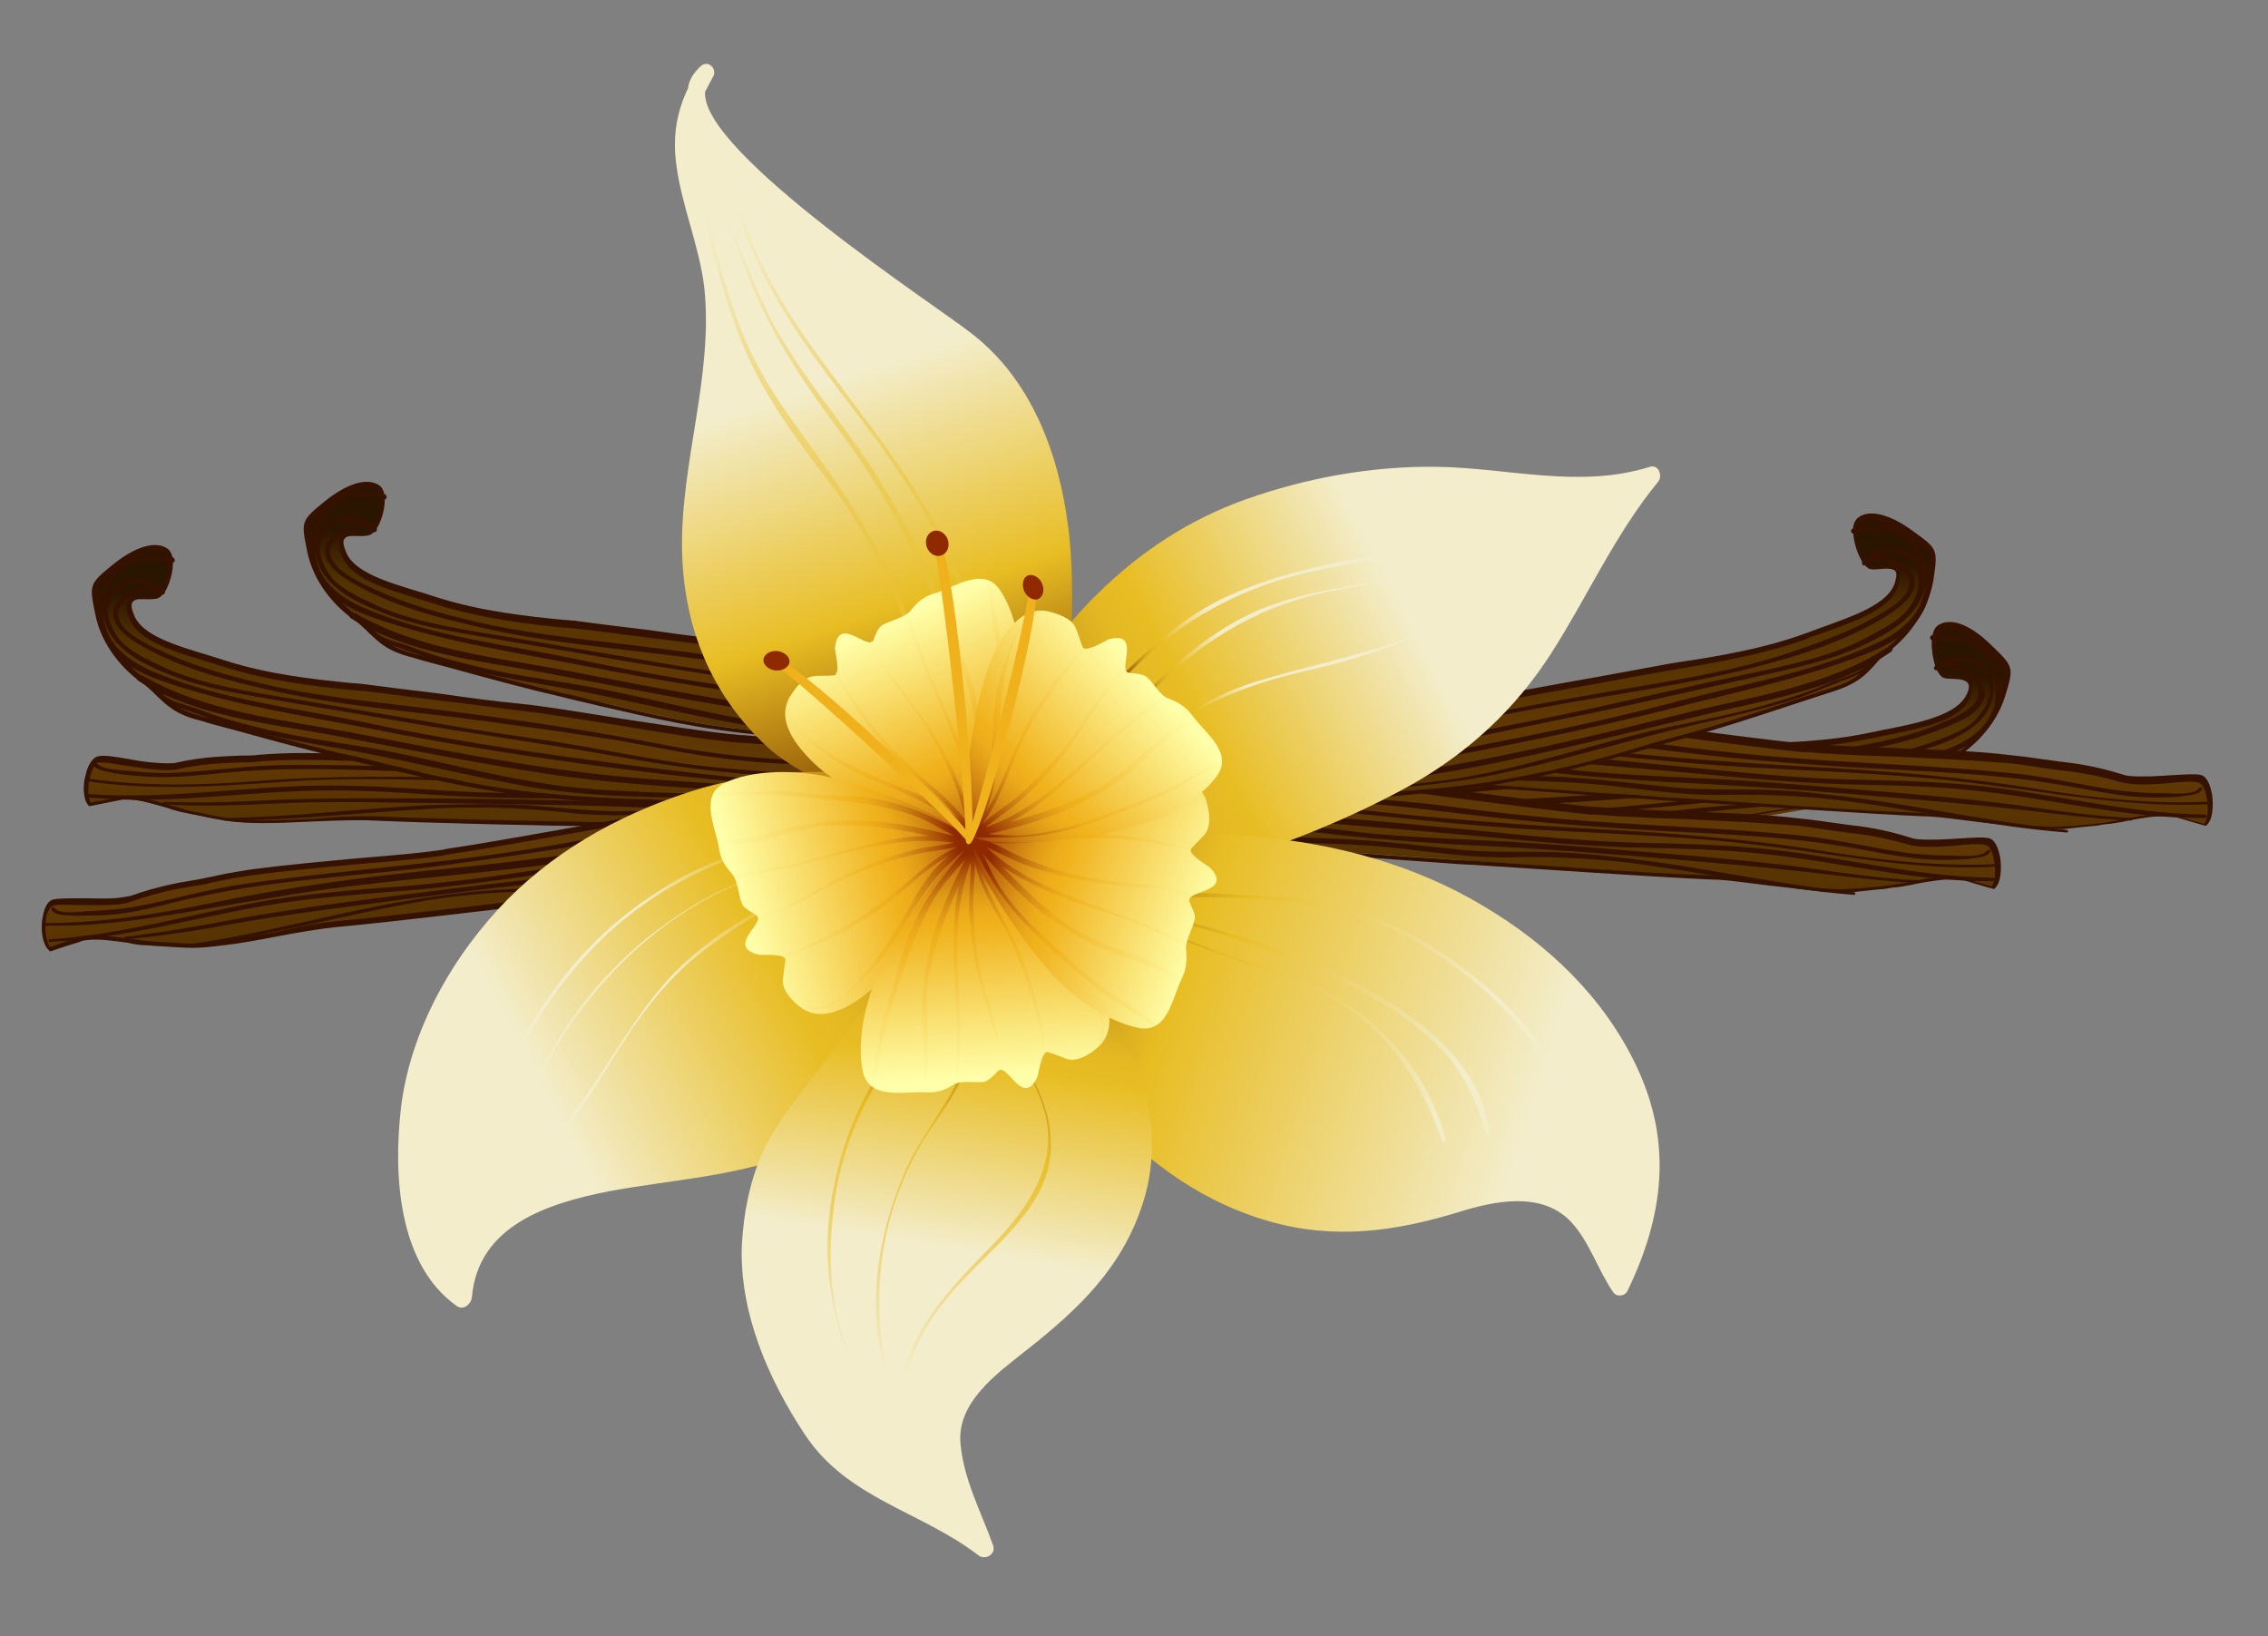 <?xml version="1.0" encoding="utf-8"?>
<svg id="master-artboard" viewBox="0 0 265.501 191.48" version="1.1" xmlns="http://www.w3.org/2000/svg" x="0px" y="0px" style="enable-background:new 0 0 700 490;" width="265.501px" height="191.48px"><rect x="0" y="0" width="265.501" height="191.48" fill="#808080" stroke="none"/><rect id="ee-background" x="0" y="0" width="265.501" height="191.48" style="fill: white; fill-opacity: 0; pointer-events: none;"/>

<linearGradient id="SVGID_9_" gradientUnits="userSpaceOnUse" x1="2342.171" y1="-251.839" x2="2400.797" y2="-288.856" gradientTransform="matrix(-1.12 0.75 1.073 1.536 3452.634 -1091.455)">
			<stop offset="0" style="stop-color:#256A00"/>
			<stop offset="5.732407e-02" style="stop-color:#287004"/>
			<stop offset="0.53" style="stop-color:#3EA027"/>
			<stop offset="1" style="stop-color:#6CA735"/>
		</linearGradient><linearGradient id="SVGID_10_" gradientUnits="userSpaceOnUse" x1="2356.535" y1="-259.526" x2="2422.517" y2="-282.59" gradientTransform="matrix(-1.12 0.75 1.073 1.536 3452.634 -1091.455)">
			<stop offset="0" style="stop-color:#256A00"/>
			<stop offset="5.732407e-02" style="stop-color:#287004"/>
			<stop offset="0.53" style="stop-color:#3EA027"/>
			<stop offset="1" style="stop-color:#6CA735"/>
		</linearGradient><linearGradient id="SVGID_11_" gradientUnits="userSpaceOnUse" x1="2491.247" y1="-387.21" x2="2589.943" y2="-421.71" gradientTransform="matrix(-0.825 0.566 0.566 0.825 2837.59 -829.668)">
			<stop offset="0" style="stop-color:#256A00"/>
			<stop offset="5.732407e-02" style="stop-color:#287004"/>
			<stop offset="0.53" style="stop-color:#3EA027"/>
			<stop offset="1" style="stop-color:#6CA735"/>
		</linearGradient><linearGradient id="SVGID_12_" gradientUnits="userSpaceOnUse" x1="2493.166" y1="-389.814" x2="2577.552" y2="-419.312" gradientTransform="matrix(-0.825 0.566 0.566 0.825 2837.59 -829.668)">
			<stop offset="0" style="stop-color:#256A00"/>
			<stop offset="5.732407e-02" style="stop-color:#287004"/>
			<stop offset="0.53" style="stop-color:#3EA027"/>
			<stop offset="1" style="stop-color:#6CA735"/>
		</linearGradient><linearGradient id="SVGID_13_" gradientUnits="userSpaceOnUse" x1="2498.749" y1="-383.625" x2="2576.359" y2="-410.753" gradientTransform="matrix(-0.825 0.566 0.566 0.825 2837.59 -829.668)">
			<stop offset="0" style="stop-color:#256A00"/>
			<stop offset="5.732407e-02" style="stop-color:#287004"/>
			<stop offset="0.53" style="stop-color:#3EA027"/>
			<stop offset="1" style="stop-color:#6CA735"/>
		</linearGradient><linearGradient id="SVGID_14_" gradientUnits="userSpaceOnUse" x1="2506.701" y1="-386.103" x2="2564.229" y2="-406.212" gradientTransform="matrix(-0.825 0.566 0.566 0.825 2837.59 -829.668)">
			<stop offset="0" style="stop-color:#256A00"/>
			<stop offset="5.732407e-02" style="stop-color:#287004"/>
			<stop offset="0.53" style="stop-color:#3EA027"/>
			<stop offset="1" style="stop-color:#6CA735"/>
		</linearGradient><linearGradient id="SVGID_15_" gradientUnits="userSpaceOnUse" x1="2509.1" y1="-391.226" x2="2556.169" y2="-407.68" gradientTransform="matrix(-0.825 0.566 0.566 0.825 2837.59 -829.668)">
			<stop offset="0" style="stop-color:#256A00"/>
			<stop offset="5.732407e-02" style="stop-color:#287004"/>
			<stop offset="0.53" style="stop-color:#3EA027"/>
			<stop offset="1" style="stop-color:#6CA735"/>
		</linearGradient><linearGradient id="SVGID_16_" gradientUnits="userSpaceOnUse" x1="2507.35" y1="-396.859" x2="2554.239" y2="-413.249" gradientTransform="matrix(-0.825 0.566 0.566 0.825 2837.59 -829.668)">
			<stop offset="0" style="stop-color:#256A00"/>
			<stop offset="5.732407e-02" style="stop-color:#287004"/>
			<stop offset="0.53" style="stop-color:#3EA027"/>
			<stop offset="1" style="stop-color:#6CA735"/>
		</linearGradient><linearGradient id="SVGID_17_" gradientUnits="userSpaceOnUse" x1="2020.645" y1="-919.089" x2="2079.271" y2="-956.106" gradientTransform="matrix(-0.474 -1.262 -1.741 0.693 -93.293 3492.445)">
			<stop offset="0" style="stop-color:#256A00"/>
			<stop offset="5.732407e-02" style="stop-color:#287004"/>
			<stop offset="0.53" style="stop-color:#3EA027"/>
			<stop offset="1" style="stop-color:#6CA735"/>
		</linearGradient><linearGradient id="SVGID_18_" gradientUnits="userSpaceOnUse" x1="2035.009" y1="-926.777" x2="2100.99" y2="-949.84" gradientTransform="matrix(-0.474 -1.262 -1.741 0.693 -93.293 3492.445)">
			<stop offset="0" style="stop-color:#256A00"/>
			<stop offset="5.732407e-02" style="stop-color:#287004"/>
			<stop offset="0.53" style="stop-color:#3EA027"/>
			<stop offset="1" style="stop-color:#6CA735"/>
		</linearGradient><linearGradient id="SVGID_19_" gradientUnits="userSpaceOnUse" x1="2068.093" y1="-1632.046" x2="2166.789" y2="-1666.546" gradientTransform="matrix(-0.362 -0.932 -0.932 0.362 -206.984 2833.725)">
			<stop offset="0" style="stop-color:#256A00"/>
			<stop offset="5.732407e-02" style="stop-color:#287004"/>
			<stop offset="0.53" style="stop-color:#3EA027"/>
			<stop offset="1" style="stop-color:#6CA735"/>
		</linearGradient><linearGradient id="SVGID_20_" gradientUnits="userSpaceOnUse" x1="2070.012" y1="-1634.651" x2="2154.398" y2="-1664.148" gradientTransform="matrix(-0.362 -0.932 -0.932 0.362 -206.984 2833.725)">
			<stop offset="0" style="stop-color:#256A00"/>
			<stop offset="5.732407e-02" style="stop-color:#287004"/>
			<stop offset="0.53" style="stop-color:#3EA027"/>
			<stop offset="1" style="stop-color:#6CA735"/>
		</linearGradient><linearGradient id="SVGID_21_" gradientUnits="userSpaceOnUse" x1="2075.596" y1="-1628.461" x2="2153.205" y2="-1655.59" gradientTransform="matrix(-0.362 -0.932 -0.932 0.362 -206.984 2833.725)">
			<stop offset="0" style="stop-color:#256A00"/>
			<stop offset="5.732407e-02" style="stop-color:#287004"/>
			<stop offset="0.53" style="stop-color:#3EA027"/>
			<stop offset="1" style="stop-color:#6CA735"/>
		</linearGradient><linearGradient id="SVGID_22_" gradientUnits="userSpaceOnUse" x1="2083.548" y1="-1630.94" x2="2141.075" y2="-1651.049" gradientTransform="matrix(-0.362 -0.932 -0.932 0.362 -206.984 2833.725)">
			<stop offset="0" style="stop-color:#256A00"/>
			<stop offset="5.732407e-02" style="stop-color:#287004"/>
			<stop offset="0.53" style="stop-color:#3EA027"/>
			<stop offset="1" style="stop-color:#6CA735"/>
		</linearGradient><linearGradient id="SVGID_23_" gradientUnits="userSpaceOnUse" x1="2085.946" y1="-1636.063" x2="2133.015" y2="-1652.516" gradientTransform="matrix(-0.362 -0.932 -0.932 0.362 -206.984 2833.725)">
			<stop offset="0" style="stop-color:#256A00"/>
			<stop offset="5.732407e-02" style="stop-color:#287004"/>
			<stop offset="0.53" style="stop-color:#3EA027"/>
			<stop offset="1" style="stop-color:#6CA735"/>
		</linearGradient><linearGradient id="SVGID_24_" gradientUnits="userSpaceOnUse" x1="2084.196" y1="-1641.695" x2="2131.085" y2="-1658.085" gradientTransform="matrix(-0.362 -0.932 -0.932 0.362 -206.984 2833.725)">
			<stop offset="0" style="stop-color:#256A00"/>
			<stop offset="5.732407e-02" style="stop-color:#287004"/>
			<stop offset="0.53" style="stop-color:#3EA027"/>
			<stop offset="1" style="stop-color:#6CA735"/>
		</linearGradient><linearGradient id="SVGID_27_" gradientUnits="userSpaceOnUse" x1="625.231" y1="244.776" x2="552.626" y2="282.568">
				<stop offset="0.313" style="stop-color:#F3EDCB"/>
				<stop offset="0.648" style="stop-color:#E8BD23"/>
				<stop offset="0.699" style="stop-color:#E4B822"/>
				<stop offset="0.759" style="stop-color:#D7A91E"/>
				<stop offset="0.825" style="stop-color:#C39117"/>
				<stop offset="0.894" style="stop-color:#A6700E"/>
				<stop offset="0.946" style="stop-color:#8C5106"/>
			</linearGradient><linearGradient id="SVGID_28_" gradientUnits="userSpaceOnUse" x1="589.146" y1="262.003" x2="571.499" y2="270.957">
				<stop offset="0.313" style="stop-color:#F3EDCB"/>
				<stop offset="0.648" style="stop-color:#E8BD23"/>
				<stop offset="0.699" style="stop-color:#E4B822"/>
				<stop offset="0.759" style="stop-color:#D7A91E"/>
				<stop offset="0.825" style="stop-color:#C39117"/>
				<stop offset="0.894" style="stop-color:#A6700E"/>
				<stop offset="0.946" style="stop-color:#8C5106"/>
			</linearGradient><linearGradient id="SVGID_29_" gradientUnits="userSpaceOnUse" x1="617.915" y1="315.985" x2="546.897" y2="292.657">
				<stop offset="0" style="stop-color:#F3EDCB"/>
				<stop offset="0.59" style="stop-color:#E8BD23"/>
				<stop offset="1" style="stop-color:#8C5106"/>
			</linearGradient><linearGradient id="SVGID_30_" gradientUnits="userSpaceOnUse" x1="610.313" y1="309.575" x2="561.651" y2="289.721">
				<stop offset="0" style="stop-color:#F3EDCB"/>
				<stop offset="0.59" style="stop-color:#E8BD23"/>
				<stop offset="1" style="stop-color:#8C5106"/>
			</linearGradient><linearGradient id="SVGID_31_" gradientUnits="userSpaceOnUse" x1="492.801" y1="316.873" x2="552.035" y2="285.387">
				<stop offset="0.144" style="stop-color:#F3EDCB"/>
				<stop offset="0.603" style="stop-color:#E8BD23"/>
				<stop offset="0.67" style="stop-color:#E4B822"/>
				<stop offset="0.751" style="stop-color:#D7A91E"/>
				<stop offset="0.838" style="stop-color:#C39117"/>
				<stop offset="0.93" style="stop-color:#A6700E"/>
				<stop offset="1" style="stop-color:#8C5106"/>
			</linearGradient><linearGradient id="SVGID_32_" gradientUnits="userSpaceOnUse" x1="517.679" y1="301.418" x2="539.476" y2="291.181">
				<stop offset="0" style="stop-color:#F3EDCB"/>
				<stop offset="0.59" style="stop-color:#E8BD23"/>
				<stop offset="1" style="stop-color:#8C5106"/>
			</linearGradient><linearGradient id="SVGID_33_" gradientUnits="userSpaceOnUse" x1="547.261" y1="339.045" x2="554.757" y2="291.623">
				<stop offset="0.144" style="stop-color:#F3EDCB"/>
				<stop offset="0.603" style="stop-color:#E8BD23"/>
				<stop offset="0.67" style="stop-color:#E4B822"/>
				<stop offset="0.751" style="stop-color:#D7A91E"/>
				<stop offset="0.838" style="stop-color:#C39117"/>
				<stop offset="0.93" style="stop-color:#A6700E"/>
				<stop offset="1" style="stop-color:#8C5106"/>
			</linearGradient><linearGradient id="SVGID_34_" gradientUnits="userSpaceOnUse" x1="542.961" y1="347.024" x2="554.805" y2="298.525">
				<stop offset="0" style="stop-color:#F3EDCB"/>
				<stop offset="0.59" style="stop-color:#E8BD23"/>
				<stop offset="1" style="stop-color:#8C5106"/>
			</linearGradient><linearGradient id="SVGID_37_" gradientUnits="userSpaceOnUse" x1="786.533" y1="-948.42" x2="798.96" y2="-920.537" gradientTransform="matrix(0.149 -0.989 0.989 0.149 1346.091 1211.351)">
					<stop offset="0" style="stop-color:#FFFFAA"/>
					<stop offset="0.581" style="stop-color:#F0B21C"/>
					<stop offset="0.631" style="stop-color:#ECAC1B"/>
					<stop offset="0.7" style="stop-color:#E09B17"/>
					<stop offset="0.778" style="stop-color:#CC7F12"/>
					<stop offset="0.863" style="stop-color:#B0580A"/>
					<stop offset="0.948" style="stop-color:#8F2900"/>
				</linearGradient><linearGradient id="SVGID_38_" gradientUnits="userSpaceOnUse" x1="786.142" y1="-948.797" x2="797.633" y2="-923.015" gradientTransform="matrix(0.149 -0.989 0.989 0.149 1346.091 1211.351)">
					<stop offset="0" style="stop-color:#FFFFAA"/>
					<stop offset="0.581" style="stop-color:#F0B21C"/>
					<stop offset="0.631" style="stop-color:#ECAC1B"/>
					<stop offset="0.7" style="stop-color:#E09B17"/>
					<stop offset="0.778" style="stop-color:#CC7F12"/>
					<stop offset="0.863" style="stop-color:#B0580A"/>
					<stop offset="0.948" style="stop-color:#8F2900"/>
				</linearGradient><linearGradient id="SVGID_39_" gradientUnits="userSpaceOnUse" x1="1956.712" y1="-874.742" x2="1969.139" y2="-846.86" gradientTransform="matrix(-0.935 -0.355 0.355 -0.935 2693.999 189.117)">
					<stop offset="0" style="stop-color:#FFFFAA"/>
					<stop offset="0.581" style="stop-color:#F0B21C"/>
					<stop offset="0.631" style="stop-color:#ECAC1B"/>
					<stop offset="0.7" style="stop-color:#E09B17"/>
					<stop offset="0.778" style="stop-color:#CC7F12"/>
					<stop offset="0.863" style="stop-color:#B0580A"/>
					<stop offset="0.948" style="stop-color:#8F2900"/>
				</linearGradient><linearGradient id="SVGID_40_" gradientUnits="userSpaceOnUse" x1="1956.322" y1="-875.12" x2="1967.812" y2="-849.337" gradientTransform="matrix(-0.935 -0.355 0.355 -0.935 2693.999 189.117)">
					<stop offset="0" style="stop-color:#FFFFAA"/>
					<stop offset="0.581" style="stop-color:#F0B21C"/>
					<stop offset="0.631" style="stop-color:#ECAC1B"/>
					<stop offset="0.7" style="stop-color:#E09B17"/>
					<stop offset="0.778" style="stop-color:#CC7F12"/>
					<stop offset="0.863" style="stop-color:#B0580A"/>
					<stop offset="0.948" style="stop-color:#8F2900"/>
				</linearGradient><linearGradient id="SVGID_41_" gradientUnits="userSpaceOnUse" x1="2215.681" y1="168.943" x2="2228.109" y2="196.828" gradientTransform="matrix(-0.684 0.729 -0.729 -0.684 2218.319 -1206.193)">
					<stop offset="0" style="stop-color:#FFFFAA"/>
					<stop offset="0.581" style="stop-color:#F0B21C"/>
					<stop offset="0.631" style="stop-color:#ECAC1B"/>
					<stop offset="0.7" style="stop-color:#E09B17"/>
					<stop offset="0.778" style="stop-color:#CC7F12"/>
					<stop offset="0.863" style="stop-color:#B0580A"/>
					<stop offset="0.948" style="stop-color:#8F2900"/>
				</linearGradient><linearGradient id="SVGID_42_" gradientUnits="userSpaceOnUse" x1="2215.291" y1="168.566" x2="2226.783" y2="194.35" gradientTransform="matrix(-0.684 0.729 -0.729 -0.684 2218.319 -1206.193)">
					<stop offset="0" style="stop-color:#FFFFAA"/>
					<stop offset="0.581" style="stop-color:#F0B21C"/>
					<stop offset="0.631" style="stop-color:#ECAC1B"/>
					<stop offset="0.7" style="stop-color:#E09B17"/>
					<stop offset="0.778" style="stop-color:#CC7F12"/>
					<stop offset="0.863" style="stop-color:#B0580A"/>
					<stop offset="0.948" style="stop-color:#8F2900"/>
				</linearGradient><linearGradient id="SVGID_43_" gradientUnits="userSpaceOnUse" x1="1429.618" y1="830.778" x2="1442.045" y2="858.661" gradientTransform="matrix(0.322 0.947 -0.947 0.322 899.414 -1355.839)">
					<stop offset="0" style="stop-color:#FFFFAA"/>
					<stop offset="0.581" style="stop-color:#F0B21C"/>
					<stop offset="0.631" style="stop-color:#ECAC1B"/>
					<stop offset="0.7" style="stop-color:#E09B17"/>
					<stop offset="0.778" style="stop-color:#CC7F12"/>
					<stop offset="0.863" style="stop-color:#B0580A"/>
					<stop offset="0.948" style="stop-color:#8F2900"/>
				</linearGradient><linearGradient id="SVGID_44_" gradientUnits="userSpaceOnUse" x1="1429.228" y1="830.4" x2="1440.719" y2="856.183" gradientTransform="matrix(0.322 0.947 -0.947 0.322 899.414 -1355.839)">
					<stop offset="0" style="stop-color:#FFFFAA"/>
					<stop offset="0.581" style="stop-color:#F0B21C"/>
					<stop offset="0.631" style="stop-color:#ECAC1B"/>
					<stop offset="0.7" style="stop-color:#E09B17"/>
					<stop offset="0.778" style="stop-color:#CC7F12"/>
					<stop offset="0.863" style="stop-color:#B0580A"/>
					<stop offset="0.948" style="stop-color:#8F2900"/>
				</linearGradient>



<g transform="matrix(1, 0, 0, 1, -55.656, -291.563)">
		<g>
			<linearGradient id="SVGID_49_" gradientUnits="userSpaceOnUse" x1="178.235" y1="368.479" x2="177.663" y2="397.035">
				<stop offset="0" style="stop-color:#2A1500"/>
				<stop offset="1.337788e-03" style="stop-color:#2A1500"/>
				<stop offset="0.137" style="stop-color:#482A00"/>
				<stop offset="0.214" style="stop-color:#533200"/>
				<stop offset="0.488" style="stop-color:#603804"/>
				<stop offset="0.494" style="stop-color:#603804"/>
				<stop offset="0.739" style="stop-color:#553301"/>
				<stop offset="0.75" style="stop-color:#533201"/>
				<stop offset="1" style="stop-color:#2A1500"/>
			</linearGradient>
			<path class="st52" d="M67,380.5c1.2-0.4,6.8,1.3,9.2,0.8c4.6-1,7.3-0.7,9.5-0.9c6.9-0.7,20.9,0.7,27.8,0.6&#10;&#9;&#9;&#9;&#9;c7.6-0.1,23-0.9,30.6-1.1c8.3-0.2,28.1,1,36.5,1c8.9,0,23.9,0.4,32.8,0.5c6.8,0,19.8-1.3,26.5-1.4c4.6-0.1,13.8-0.6,18.5-0.7&#10;&#9;&#9;&#9;&#9;c4-0.1,10.4-0.1,16.1-1.4c4.8-1,10.1-1.7,11.4-4.7c1.3-3-2.2-1.8-2.9-2.4c-1.1-0.8-1.7-4.7-0.5-5.4c1.4-0.8,3.6,0.1,6,2.4&#10;&#9;&#9;&#9;&#9;c2.4,2.3,2.4,2.3,1.4,5.6c-1,3.2-3.5,5.9-6.1,7.4c-2.6,1.5-2.9,3.1-7.1,3.8c-4.2,0.7-13.3,2.4-17.7,3c-9.1,1.2-18,3.2-34.4,2&#10;&#9;&#9;&#9;&#9;c-9.4-0.7-30.5,0.6-39.9,0.5c-7-0.1-19.6-1.3-26.6-1.3c-7-0.1-22.2-0.3-29.2-0.5c-7.2-0.1-22.3-0.4-29.5-0.8&#10;&#9;&#9;&#9;&#9;c-4.2-0.2-12.4,0.7-16.6,0.2c-1.3-0.2-4-0.7-5.3-1c-2-0.4-5.5-1.9-7.9-1.5c-2,0.4-3.5,0.7-3.5,0.7&#10;&#9;&#9;&#9;&#9;C65.1,384.8,65.8,380.9,67,380.5z" style="fill: url('#SVGID_49_');"/>
			<path class="st47" d="M185.9,390.2c-0.4,0-0.8,0-1.2,0c-3.5,0-8.4-0.4-13.2-0.7c-4.9-0.3-9.9-0.6-13.4-0.7&#10;&#9;&#9;&#9;&#9;c-6.8-0.1-21.2-0.3-29.2-0.5l-1.9,0c-7.8-0.1-21-0.4-27.6-0.7c-1.8-0.1-4.2,0-6.9,0.1c-2.1,0.1-4.2,0.2-6.2,0.2&#10;&#9;&#9;&#9;&#9;c-1.5,0-2.7-0.1-3.6-0.2c-0.9-0.1-2.5-0.4-3.8-0.7c-0.6-0.1-1.1-0.2-1.5-0.3c-0.6-0.1-1.4-0.3-2.2-0.6c-1.5-0.4-3.3-1-4.7-1&#10;&#9;&#9;&#9;&#9;c-0.3,0-0.6,0-0.8,0.1c-2,0.4-3.5,0.7-3.5,0.7l-0.1,0l-0.1-0.1c-0.6-0.6-0.7-2.3-0.3-3.6c0.1-0.6,0.6-1.9,1.4-2.1&#10;&#9;&#9;&#9;&#9;c0.6-0.2,1.9,0,3.6,0.3c1.5,0.3,3.2,0.5,4.6,0.5c0.4,0,0.8,0,1.1-0.1c3.2-0.7,5.5-0.7,7.4-0.8c0.8,0,1.5,0,2.2-0.1&#10;&#9;&#9;&#9;&#9;c1.3-0.1,3-0.2,5-0.2c3.8,0,8.2,0.2,12.5,0.4c3.7,0.2,7.3,0.4,9.9,0.4l0.4,0c4.2,0,10.8-0.3,17.2-0.6c5.1-0.2,10-0.4,13.4-0.5&#10;&#9;&#9;&#9;&#9;c4.7-0.1,13,0.2,21,0.5c6.1,0.2,11.8,0.5,15.4,0.5c4.4,0,10.4,0.1,16.2,0.2c5.9,0.1,12.1,0.2,16.6,0.2h0.2&#10;&#9;&#9;&#9;&#9;c3.7,0,9.3-0.4,14.7-0.7c4.5-0.3,8.7-0.6,11.7-0.7c2.4-0.1,6.1-0.2,9.6-0.4c3.4-0.2,6.6-0.3,8.8-0.4l1.3,0&#10;&#9;&#9;&#9;&#9;c4.1-0.1,9.6-0.2,14.7-1.3c0.7-0.1,1.3-0.3,2-0.4c4-0.8,8.2-1.7,9.3-4.1c0.3-0.6,0.3-1.1,0.2-1.4c-0.2-0.4-1-0.4-1.7-0.5&#10;&#9;&#9;&#9;&#9;c-0.6,0-1.1-0.1-1.4-0.3c-0.8-0.7-1.3-2.7-1.2-4.2c0.1-0.8,0.3-1.4,0.8-1.7c1.5-0.9,3.8,0,6.3,2.5c2.5,2.4,2.5,2.5,1.5,5.8&#10;&#9;&#9;&#9;&#9;c-1.1,3.6-3.9,6.2-6.2,7.5c-0.8,0.5-1.4,0.9-2,1.4c-1.2,1-2.3,1.9-5.2,2.4c-1.3,0.2-2.9,0.5-4.8,0.8c-4.4,0.8-9.8,1.7-12.9,2.1&#10;&#9;&#9;&#9;&#9;c-1.6,0.2-3.1,0.4-4.7,0.7c-5.8,0.8-11.9,1.7-20.3,1.7c-3,0-6.1-0.1-9.4-0.3c-1.9-0.1-4.2-0.2-7.3-0.2c-5.3,0-11.5,0.2-17.6,0.4&#10;&#9;&#9;&#9;&#9;C194.5,390.1,189.5,390.2,185.9,390.2z M97.9,387.1c0.5,0,1,0,1.5,0c6.6,0.3,19.8,0.6,27.6,0.7l1.9,0c8,0.2,22.4,0.4,29.2,0.5&#10;&#9;&#9;&#9;&#9;c3.5,0,8.6,0.4,13.4,0.7c4.8,0.3,9.7,0.6,13.2,0.7c3.7,0,9.2-0.1,15-0.3c6-0.2,12.3-0.4,17.6-0.4c3.1,0,5.5,0.1,7.3,0.2&#10;&#9;&#9;&#9;&#9;c3.2,0.2,6.4,0.3,9.3,0.3c8.4,0,14.4-0.9,20.3-1.7c1.6-0.2,3.1-0.5,4.7-0.7c3.1-0.4,8.6-1.4,12.9-2.1c1.9-0.3,3.5-0.6,4.8-0.8&#10;&#9;&#9;&#9;&#9;c2.8-0.5,3.8-1.3,5-2.3c0.6-0.5,1.2-1,2.1-1.5c2.2-1.2,4.9-3.8,6-7.2c0.9-3.1,0.9-3.1-1.4-5.3c-2.3-2.2-4.4-3.1-5.6-2.4&#10;&#9;&#9;&#9;&#9;c-0.3,0.2-0.4,0.6-0.5,1.2c-0.1,1.4,0.4,3.2,1,3.7c0.2,0.1,0.6,0.1,1.1,0.2c0.8,0,1.7,0.1,2.1,0.7c0.3,0.4,0.2,1-0.1,1.9&#10;&#9;&#9;&#9;&#9;c-1.2,2.7-5.3,3.5-9.7,4.4c-0.7,0.1-1.3,0.3-2,0.4c-5.2,1.1-10.8,1.3-14.8,1.3l-1.3,0c-2.2,0.1-5.6,0.2-8.8,0.4&#10;&#9;&#9;&#9;&#9;c-3.6,0.2-7.2,0.3-9.6,0.4c-3,0.1-7.2,0.4-11.6,0.7c-5.4,0.4-11,0.8-14.7,0.8h-0.2c-4.5,0-10.6-0.1-16.6-0.2&#10;&#9;&#9;&#9;&#9;c-5.8-0.1-11.8-0.2-16.2-0.2c-3.6,0-9.4-0.2-15.5-0.5c-8-0.3-16.3-0.6-21-0.5c-3.4,0.1-8.2,0.3-13.3,0.5&#10;&#9;&#9;&#9;&#9;c-6.4,0.3-13,0.5-17.3,0.6l-0.4,0c-2.7,0-6.2-0.2-10-0.4c-4.3-0.2-8.7-0.4-12.5-0.4c-2,0-3.6,0.1-4.9,0.2&#10;&#9;&#9;&#9;&#9;c-0.7,0.1-1.4,0.1-2.2,0.1c-1.8,0.1-4.1,0.1-7.3,0.8c-1.3,0.3-3.8-0.1-5.9-0.4c-1.2-0.2-2.3-0.4-2.9-0.4c-0.2,0-0.3,0-0.4,0&#10;&#9;&#9;&#9;&#9;c-0.4,0.1-0.8,0.8-1,1.7c-0.3,1.2-0.3,2.5,0.1,3c0.4-0.1,1.7-0.3,3.4-0.6c0.3-0.1,0.6-0.1,0.9-0.1c1.5,0,3.3,0.5,4.9,1&#10;&#9;&#9;&#9;&#9;c0.8,0.2,1.5,0.4,2.1,0.6c0.4,0.1,0.9,0.2,1.5,0.3c1.3,0.3,2.9,0.6,3.8,0.7c0.9,0.1,2.1,0.2,3.6,0.2c1.9,0,4.1-0.1,6.1-0.2&#10;&#9;&#9;&#9;&#9;C94.5,387.2,96.3,387.1,97.9,387.1z" style="fill: rgb(53, 17, 0);"/>
		</g>
		<path class="st47" d="M65.9,383c-0.2,0-0.1-0.4,0.1-0.3c6.4,0.9,12.9,0.8,19.4,0.3c9.2-0.7,18.3-0.6,27.5-0.3&#10;&#9;&#9;&#9;c9.1,0.4,18.2,0.4,27.3,0.2c9.2-0.2,18.3-0.5,27.5,0.1c4.6,0.3,9.2,0.6,13.8,0.6c4.5,0,9.1-0.1,13.6,0c4.4,0.2,8.8,0.7,13.3,0.8&#10;&#9;&#9;&#9;c4.4,0.2,8.8,0.2,13.2-0.1c4.5-0.3,8.9-0.8,13.4-1.1c4.5-0.3,9.1-0.5,13.6-0.9c4.6-0.4,9.1-0.8,13.7-1.1c4.6-0.4,9.2-0.6,13.7-1.3&#10;&#9;&#9;&#9;c2-0.3,4-0.8,5.9-1.5c1.6-0.6,3.7-1.3,4.9-2.5c1.1-1.1,2.2-2.8,1.7-4.5c-0.3-0.9-0.9-1.7-1.7-2.1c-0.9-0.5-1.8-0.4-2.7-0.1&#10;&#9;&#9;&#9;c1,0.1,2,0.6,2.8,1.4c0.6,0.5,1.1,1.3,1.1,2.1c-0.1,1.9-2.2,3-3.7,3.6c-4.6,2.1-9.8,3.1-14.8,3.7c-8.7,1.2-17.5,1-26.2,1.5&#10;&#9;&#9;&#9;c-4.5,0.2-8.9,0.4-13.4,0.7c-4.3,0.3-8.6,0.9-12.9,1.1c-4.3,0.2-8.6,0.2-12.8-0.3c-4.4-0.5-8.7-0.8-13.1-0.7&#10;&#9;&#9;&#9;c-4.5,0.1-8.9,0.4-13.4,0.2c-4.3-0.2-8.6-0.7-13-1c-4.3-0.3-8.7-0.5-13-0.1c-4.4,0.4-8.8,0.4-13.2,0.4c-4.5-0.1-8.9,0.2-13.4,0.3&#10;&#9;&#9;&#9;c-4.5,0.1-9,0.1-13.5,0c-9-0.1-18.1-0.9-27.1-0.3c-4.2,0.3-8.3,1-12.5,0.6c-1.2-0.1-2.5-0.2-3.7-0.5c-0.6-0.1-1.5-0.3-1.8-0.9&#10;&#9;&#9;&#9;c-0.1-0.2,0.2-0.4,0.4-0.2c0.5,0.9,3.2,0.9,4.1,1c1.7,0.2,3.4,0.3,5.2,0.2c4.4-0.2,8.8-0.9,13.2-0.9c9.2-0.1,18.4,0.5,27.6,0.6&#10;&#9;&#9;&#9;c4.5,0,9-0.1,13.5-0.3c4.4-0.2,8.9,0,13.3,0c4.4,0,8.7-0.7,13-0.7c4.4,0,8.7,0.4,13.1,0.8c4.4,0.4,8.7,0.7,13.1,0.6&#10;&#9;&#9;&#9;c4.5-0.1,8.9-0.4,13.4-0.3c4.3,0.1,8.5,0.9,12.8,1c4.3,0.1,8.5,0,12.8-0.4c8.8-0.9,17.6-1.4,26.5-1.7c7.8-0.3,15.6-0.2,23.3-1.6&#10;&#9;&#9;&#9;c3.7-0.6,7.6-1.4,11.1-2.9c1.4-0.6,3.5-1.4,4.2-2.8c0.3-0.7,0.2-1.4-0.3-2c-1.1-1.3-2.7-2.1-4.4-1.4c-0.3,0.1-0.5-0.3-0.2-0.5&#10;&#9;&#9;&#9;c0-0.1,0-0.2,0.1-0.3c1.8-0.8,3.7-1.4,5.3,0.1c1,0.9,1.6,2.2,1.4,3.6c-0.7,3.9-5.1,5.5-8.5,6.5c-3.9,1.2-7.9,1.4-11.9,1.8&#10;&#9;&#9;&#9;c-4.6,0.4-9.1,0.7-13.7,1.1c-9.1,0.7-18.2,1.2-27.3,2c-8.8,0.8-17.5,0.9-26.4,0.2c-9.1-0.7-18.2-0.2-27.3-0.7&#10;&#9;&#9;&#9;c-4.6-0.2-9.2-0.6-13.8-0.7c-4.6-0.1-9.2,0-13.8,0.1c-9.1,0.2-18.2,0.4-27.4,0.1c-9.1-0.3-18.3-0.8-27.4-0.4&#10;&#9;&#9;&#9;C83.1,383.4,74.6,384.3,65.9,383z M288.2,367.7c-1.6-1.9-4.1-2-6.3-1.8c-0.4,0-0.4,0.6,0,0.6c2-0.2,4.1-0.1,5.7,1.3&#10;&#9;&#9;&#9;c1.3,1.2,1.8,3.1,1.7,4.8c0,3.9-3.4,6-6.8,7c-8,2.4-16.6,2.6-24.9,3.6c-9.1,1.1-18.3,1.6-27.4,2.1c-9.1,0.4-18.2,0.6-27.3,0.4&#10;&#9;&#9;&#9;c-18.1-0.5-36.3-1-54.4-1.3c-9.1-0.2-18.1-0.1-27.2,0c-4.5,0-9.1,0-13.6-0.3c-4.5-0.3-9-0.6-13.5-0.6c-9.4,0-18.8,1.7-28.2,1&#10;&#9;&#9;&#9;c-0.2,0-0.2,0.3,0,0.4c9.1,0.9,18.1-0.7,27.1-0.8c4.5-0.1,9,0.2,13.5,0.5c4.5,0.3,9.1,0.4,13.6,0.4c18.1-0.1,36.2,0.2,54.4,0.4&#10;&#9;&#9;&#9;c9.1,0.1,18.2,0.6,27.3,0.9c9.1,0.2,18.1,0.1,27.2-0.3c9.1-0.4,18.3-0.9,27.4-2c8.3-0.9,16.6-1.4,24.7-3.4c4.1-1,8.2-2.9,8.6-7.6&#10;&#9;&#9;&#9;C290.1,371.1,289.4,369.1,288.2,367.7z M284.1,380.2c-7.8,3.7-17,3.6-25.5,4.5c-9,0.9-18.1,1.9-27.1,2.2&#10;&#9;&#9;&#9;c-9.1,0.3-18.2-0.3-27.3-0.3c-4.5,0-9.1,0.3-13.6,0.4c-4.5,0.2-9,0.1-13.5-0.1c-4.1-0.2-8.1-0.2-12.2-0.3c-4.2-0.1-8.4-0.7-12.6-1&#10;&#9;&#9;&#9;c-4.3-0.2-8.6,0-12.8,0.1c-4.3,0.1-8.7-0.2-13-0.3c-8.6-0.3-17.2-0.4-25.8-0.4c-4.4,0-8.7,0-13.1,0.2c-4.2,0.2-8.5,0.4-12.7,0.2&#10;&#9;&#9;&#9;c-0.2,0-0.2,0.3,0,0.3c4.4,0.3,8.8,0.1,13.2-0.1c4.6-0.2,9.1-0.2,13.7-0.1c9.1,0.1,18.3,0.2,27.4,0.5c4.5,0.2,9,0.3,13.5,0.1&#10;&#9;&#9;&#9;c4.4-0.1,8.9-0.2,13.3,0.3c4.4,0.5,8.8,0.7,13.2,0.7c4.4,0.1,8.9,0.3,13.3,0.4c8.7,0.2,17.4-0.6,26.1-0.4&#10;&#9;&#9;&#9;c8.9,0.2,17.8,0.6,26.7,0.1c8.6-0.5,17.3-1.4,25.9-2.3c7.7-0.7,16.1-0.8,23.1-4.4C284.7,380.5,284.5,380,284.1,380.2z&#10;&#9;&#9;&#9; M281.1,382.1c-1.3,0.8-3,0.9-4.5,1.3c-2.1,0.6-4.2,1-6.4,1.3c-4.3,0.7-8.7,0.9-13.1,1.2c-8.9,0.7-17.7,2.6-26.7,2.5&#10;&#9;&#9;&#9;c-8.9-0.1-17.8-1.1-26.7-1c-9,0.1-17.9,0.4-26.9,0.5c-3.7,0-7.5-0.2-11.2-0.4c-4-0.2-8-0.3-12-0.4c-4.1-0.2-8.1-0.4-12.2-0.6&#10;&#9;&#9;&#9;c-4-0.2-8,0-12.1,0c-4,0.1-7.9-0.4-11.9-0.7c-3.9-0.2-7.8-0.1-11.7,0c-7.9,0.4-15.8,1.4-23.8,1.5c-0.2,0-0.2,0.3,0,0.3&#10;&#9;&#9;&#9;c9,0,18-1.2,27-1.5c4.5-0.1,8.9,0.1,13.4,0.6c4.5,0.5,9.1,0.2,13.6,0.1c4.6-0.1,9.2,0.3,13.8,0.5c4.6,0.2,9.2,0.3,13.7,0.5&#10;&#9;&#9;&#9;c4.4,0.2,8.9,0.5,13.3,0.5c4.5,0,9-0.2,13.5-0.3c7.9,0,15.7-0.4,23.6,0c8,0.4,16,1.3,24.1,0.6c7.9-0.7,15.8-2,23.7-2.6&#10;&#9;&#9;&#9;c3.6-0.3,7.2-0.6,10.7-1.2c1.8-0.3,3.4-0.8,5.2-1.2c1.3-0.3,2.7-0.5,3.8-1.2C281.6,382.4,281.4,382,281.1,382.1z" style="fill: rgb(53, 17, 0);"/>
	</g><g transform="matrix(1, 0, 0, 1, -55.656, -291.563)">
			
				<linearGradient id="SVGID_50_" gradientUnits="userSpaceOnUse" x1="123.785" y1="365.611" x2="123.213" y2="394.17" gradientTransform="matrix(-0.996 -8.870000e-02 -8.870000e-02 0.996 334.41 15.292)">
				<stop offset="0" style="stop-color:#2A1500"/>
				<stop offset="1.337788e-03" style="stop-color:#2A1500"/>
				<stop offset="0.137" style="stop-color:#482A00"/>
				<stop offset="0.214" style="stop-color:#533200"/>
				<stop offset="0.488" style="stop-color:#603804"/>
				<stop offset="0.494" style="stop-color:#603804"/>
				<stop offset="0.739" style="stop-color:#553301"/>
				<stop offset="0.75" style="stop-color:#533201"/>
				<stop offset="1" style="stop-color:#2A1500"/>
			</linearGradient>
			<path class="st53" d="M288.4,390.3c-1.2-0.5-6.8,0.7-9.2-0.1c-4.5-1.4-7.2-1.3-9.4-1.8c-6.8-1.3-20.9-1.2-27.8-1.9&#10;&#9;&#9;&#9;&#9;c-7.6-0.7-22.8-2.9-30.4-3.8c-8.3-0.9-28.1-1.5-36.4-2.2c-8.9-0.8-23.8-1.7-32.7-2.4c-6.7-0.6-19.6-3-26.3-3.8&#10;&#9;&#9;&#9;&#9;c-4.6-0.5-13.7-1.9-18.3-2.4c-4-0.5-10.3-1-15.9-2.8c-4.7-1.5-9.9-2.6-11-5.7c-1-3.1,2.4-1.6,3.2-2.2c1.1-0.7,2.1-4.5,1-5.3&#10;&#9;&#9;&#9;&#9;c-1.3-0.9-3.6-0.2-6.2,1.9c-2.6,2.1-2.6,2.1-1.9,5.4c0.7,3.3,3,6.2,5.4,7.9c2.4,1.7,2.6,3.3,6.8,4.4c4.2,1.1,13,3.6,17.4,4.5&#10;&#9;&#9;&#9;&#9;c8.9,2,17.6,4.8,34.1,5.1c9.5,0.2,30.3,3.3,39.7,4c7,0.5,19.6,0.5,26.6,1c7,0.6,22.1,1.6,29.1,2.1c7.2,0.5,22.2,1.6,29.5,1.9&#10;&#9;&#9;&#9;&#9;c4.2,0.2,12.3,1.8,16.6,1.6c1.3-0.1,4-0.4,5.4-0.5c2-0.2,5.7-1.4,7.9-0.7c2,0.5,3.5,1,3.5,1C289.9,394.8,289.6,390.8,288.4,390.3&#10;&#9;&#9;&#9;&#9;z" style="fill: url('#SVGID_50_');"/>
			<path class="st47" d="M155.4,388c-6-0.7-12.2-1.5-17.5-1.9c-3-0.3-5.4-0.4-7.3-0.5c-3.2-0.1-6.4-0.2-9.4-0.5&#10;&#9;&#9;&#9;&#9;c-8.4-0.7-14.4-2.2-20.1-3.5c-1.6-0.4-3.1-0.7-4.6-1.1c-3.1-0.7-8.4-2.1-12.7-3.3c-1.8-0.5-3.5-0.9-4.7-1.3&#10;&#9;&#9;&#9;&#9;c-2.9-0.7-3.9-1.8-5-2.8c-0.5-0.5-1.1-1.1-1.8-1.6c-2.2-1.5-4.8-4.4-5.5-8.1c-0.7-3.4-0.7-3.5,2-5.7c2.7-2.2,5.1-2.9,6.5-1.9&#10;&#9;&#9;&#9;&#9;c0.4,0.3,0.6,0.9,0.6,1.7c0,1.4-0.7,3.5-1.6,4c-0.3,0.2-0.8,0.2-1.4,0.2c-0.7,0-1.4-0.1-1.7,0.3c-0.2,0.2-0.2,0.7,0.1,1.4&#10;&#9;&#9;&#9;&#9;c0.8,2.5,4.9,3.7,8.9,4.9c0.6,0.2,1.3,0.4,1.9,0.6c5,1.6,10.5,2.2,14.6,2.6l1.3,0.1c2.2,0.3,5.4,0.7,8.8,1.1&#10;&#9;&#9;&#9;&#9;c3.5,0.5,7.2,1,9.5,1.2c3,0.3,7.2,1,11.6,1.7c5.3,0.8,10.8,1.7,14.5,2l0.2,0c4.5,0.4,10.6,0.8,16.5,1.2&#10;&#9;&#9;&#9;&#9;c5.8,0.4,11.8,0.8,16.2,1.2c3.6,0.3,9.3,0.6,15.4,0.9c8,0.4,16.3,0.8,21,1.3c3.4,0.4,8.2,1,13.3,1.7c6.3,0.8,12.9,1.7,17.1,2.1&#10;&#9;&#9;&#9;&#9;l0.4,0c2.6,0.2,6.2,0.4,9.9,0.5c4.3,0.2,8.7,0.3,12.5,0.7c2,0.2,3.6,0.4,4.9,0.6c0.7,0.1,1.4,0.2,2.2,0.3&#10;&#9;&#9;&#9;&#9;c1.8,0.2,4.1,0.5,7.3,1.5c0.3,0.1,0.7,0.2,1.1,0.2c1.3,0.1,3.1,0,4.6-0.1c1.7-0.1,3-0.2,3.6,0c0.8,0.3,1.1,1.7,1.2,2.2&#10;&#9;&#9;&#9;&#9;c0.2,1.3,0.1,3-0.6,3.6l-0.1,0.1l-0.1,0c0,0-1.5-0.4-3.4-1c-0.3-0.1-0.5-0.1-0.8-0.1c-1.4-0.1-3.2,0.2-4.8,0.5&#10;&#9;&#9;&#9;&#9;c-0.8,0.2-1.6,0.3-2.2,0.4c-0.4,0-0.9,0.1-1.5,0.2c-1.3,0.1-2.9,0.3-3.9,0.4c-0.9,0-2.1,0-3.6-0.1c-1.9-0.2-4.1-0.5-6.1-0.7&#10;&#9;&#9;&#9;&#9;c-2.6-0.3-5-0.7-6.8-0.7c-6.7-0.3-19.8-1.2-27.6-1.7l-1.9-0.1c-8-0.6-22.4-1.6-29.1-2.1c-3.5-0.3-8.5-0.4-13.4-0.5&#10;&#9;&#9;&#9;&#9;c-4.8-0.1-9.7-0.2-13.2-0.5c-0.4,0-0.8-0.1-1.2-0.1C165.5,389.2,160.6,388.6,155.4,388z M262.4,394.8c2.1,0.3,4.2,0.6,6.1,0.7&#10;&#9;&#9;&#9;&#9;c1.5,0.1,2.6,0.2,3.6,0.1c0.9,0,2.5-0.2,3.8-0.3c0.6-0.1,1.1-0.1,1.5-0.2c0.6-0.1,1.3-0.2,2.2-0.4c1.6-0.3,3.4-0.7,5-0.5&#10;&#9;&#9;&#9;&#9;c0.3,0,0.7,0.1,0.9,0.2c1.6,0.4,2.9,0.8,3.3,0.9c0.4-0.5,0.5-1.8,0.3-3c-0.2-1-0.5-1.7-0.9-1.8c-0.1,0-0.2-0.1-0.4-0.1&#10;&#9;&#9;&#9;&#9;c-0.6-0.1-1.8,0-2.9,0.1c-2.1,0.2-4.6,0.3-5.9-0.1c-3.1-0.9-5.4-1.2-7.2-1.4c-0.8-0.1-1.5-0.2-2.2-0.3c-1.3-0.2-2.9-0.5-4.9-0.6&#10;&#9;&#9;&#9;&#9;c-3.8-0.3-8.2-0.5-12.5-0.7c-3.8-0.1-7.3-0.3-9.9-0.5l-0.4,0c-4.2-0.4-10.8-1.3-17.1-2.1c-5.1-0.7-9.9-1.3-13.3-1.7&#10;&#9;&#9;&#9;&#9;c-4.7-0.5-13-0.9-20.9-1.3c-6.1-0.3-11.8-0.6-15.4-0.9c-4.4-0.4-10.4-0.8-16.2-1.2c-5.9-0.4-12-0.9-16.5-1.2l-0.2,0&#10;&#9;&#9;&#9;&#9;c-3.7-0.3-9.2-1.2-14.6-2.1c-4.4-0.7-8.6-1.4-11.5-1.7c-2.4-0.3-6-0.8-9.6-1.2c-3.2-0.4-6.6-0.9-8.8-1.1l-1.3-0.1&#10;&#9;&#9;&#9;&#9;c-4.1-0.4-9.6-1.1-14.7-2.7c-0.6-0.2-1.3-0.4-1.9-0.6c-4.3-1.3-8.3-2.5-9.2-5.3c-0.3-0.9-0.3-1.5,0-1.9c0.4-0.6,1.4-0.6,2.2-0.5&#10;&#9;&#9;&#9;&#9;c0.4,0,0.9,0,1.1-0.1c0.7-0.4,1.3-2.2,1.4-3.6c0-0.6-0.1-1.1-0.4-1.3c-1.2-0.8-3.4-0.1-5.8,1.9c-2.5,2-2.5,2-1.8,5.1&#10;&#9;&#9;&#9;&#9;c0.7,3.5,3.2,6.3,5.3,7.7c0.8,0.6,1.4,1.1,1.9,1.7c1.1,1.1,2,2,4.7,2.7c1.2,0.3,2.9,0.8,4.7,1.3c4.3,1.2,9.6,2.6,12.7,3.3&#10;&#9;&#9;&#9;&#9;c1.5,0.3,3,0.7,4.6,1.1c5.7,1.4,11.7,2.8,20,3.5c3,0.3,6.1,0.4,9.3,0.5c1.9,0,4.3,0.2,7.3,0.5c5.3,0.5,11.5,1.2,17.5,1.9&#10;&#9;&#9;&#9;&#9;c5.8,0.7,11.3,1.3,14.9,1.6c3.4,0.3,8.4,0.4,13.2,0.5c4.9,0.1,9.9,0.2,13.4,0.5c6.7,0.5,21.1,1.6,29.1,2.1l1.9,0.1&#10;&#9;&#9;&#9;&#9;c7.8,0.5,20.9,1.5,27.6,1.7c0.4,0,0.9,0.1,1.5,0.1C258.6,394.3,260.5,394.5,262.4,394.8z" style="fill: rgb(53, 17, 0);"/>
		</g><path class="st47" d="M263.4,390.7c-9-1.2-18.2-1.5-27.3-2c-9.1-0.5-18.2-1.6-27.3-2.5c-4.6-0.5-9.1-1.1-13.7-1.3&#10;&#9;&#9;&#9;c-4.6-0.3-9.2-0.3-13.8-0.5c-9.1-0.3-18.1-1.6-27.2-1.7c-8.9-0.1-17.5-1-26.2-2.6c-9-1.6-18-2.8-27-4.4c-4.5-0.8-9-1.5-13.5-2.3&#10;&#9;&#9;&#9;c-4-0.7-7.9-1.3-11.7-2.8c-3.3-1.3-7.5-3.2-7.9-7.2c-0.1-1.4,0.6-2.7,1.7-3.5c1.7-1.3,3.6-0.6,5.3,0.4c0.1,0.1,0.2,0.2,0.1,0.3&#10;&#9;&#9;&#9;c0.2,0.2,0,0.7-0.3,0.5c-1.6-0.9-3.2-0.2-4.5,1c-0.6,0.5-0.8,1.2-0.5,2c0.6,1.5,2.6,2.5,4,3.2c3.4,1.7,7.1,2.9,10.8,3.8&#10;&#9;&#9;&#9;c7.5,2,15.4,2.6,23.1,3.6c8.8,1.1,17.5,2.4,26.2,4.1c4.2,0.8,8.4,1.3,12.7,1.6c4.3,0.2,8.6-0.1,12.8,0.1c4.5,0.2,8.9,1,13.3,1.4&#10;&#9;&#9;&#9;c4.3,0.5,8.7,0.5,13.1,0.6c4.4,0,8.7,0,13.1,0.4c4.3,0.4,8.6,1.4,12.9,1.8c4.4,0.4,8.9,0.6,13.3,1.2c4.5,0.6,8.9,1.1,13.4,1.5&#10;&#9;&#9;&#9;c9.2,0.8,18.4,1,27.6,1.9c4.4,0.4,8.7,1.5,13.1,2.1c1.7,0.2,3.4,0.3,5.2,0.3c0.9,0,3.5,0.3,4.1-0.6c0.2-0.2,0.5,0,0.3,0.2&#10;&#9;&#9;&#9;c-0.4,0.6-1.3,0.6-1.9,0.7c-1.2,0.2-2.5,0.2-3.7,0.2c-4.2,0-8.2-1.1-12.3-1.7c-8.9-1.4-18-1.4-27-2.1c-4.5-0.3-9-0.7-13.5-1.2&#10;&#9;&#9;&#9;c-4.5-0.5-8.9-1.1-13.4-1.5c-4.4-0.3-8.8-0.7-13.1-1.6c-4.2-0.8-8.6-1-12.9-1c-4.3-0.1-8.7,0-13-0.2c-4.5-0.2-8.9-0.9-13.3-1.4&#10;&#9;&#9;&#9;c-4.4-0.5-8.7-0.5-13.1-0.5c-4.3,0.1-8.6-0.3-12.8-0.9c-4.3-0.6-8.5-1.6-12.7-2.2c-4.4-0.7-8.8-1.3-13.2-1.9&#10;&#9;&#9;&#9;c-8.7-1.2-17.5-1.8-26-3.8c-4.9-1.1-10-2.5-14.4-5c-1.4-0.8-3.4-2.1-3.4-3.9c0-0.8,0.7-1.5,1.3-2c0.9-0.7,1.9-1.1,2.9-1.1&#10;&#9;&#9;&#9;c-0.8-0.3-1.7-0.5-2.7-0.1c-0.9,0.3-1.6,1.1-1.9,1.9c-0.6,1.6,0.3,3.4,1.3,4.6c1.2,1.3,3.2,2.2,4.7,2.9c1.8,0.9,3.8,1.5,5.7,2&#10;&#9;&#9;&#9;c4.4,1.1,9.1,1.7,13.6,2.5c4.5,0.8,9,1.5,13.5,2.3c4.5,0.8,9,1.4,13.5,2.1c4.4,0.7,8.8,1.6,13.3,2.3c4.4,0.7,8.8,1,13.2,1.3&#10;&#9;&#9;&#9;c4.4,0.2,8.9,0.1,13.3,0.3c4.5,0.2,9.1,0.8,13.6,1.2c4.6,0.4,9.2,0.5,13.8,0.6c9.2,0.3,18.3,1.4,27.4,2.3c9,1,18.1,1.7,27.2,2.2&#10;&#9;&#9;&#9;c9.2,0.5,18.3,1.2,27.3,2.7c6.4,1,12.9,1.7,19.3,1.4c0.2,0,0.3,0.3,0.1,0.3C280.5,393.5,272.1,391.8,263.4,390.7z M67.1,363.1&#10;&#9;&#9;&#9;c0.1,4.7,3.9,7,7.9,8.3c7.9,2.7,16.1,3.9,24.3,5.5c9,1.8,18.1,3.2,27.1,4.4c9,1.2,18,2.1,27.1,2.7c9.1,0.6,18.2,0.9,27.2,1.6&#10;&#9;&#9;&#9;c18.1,1.3,36.1,2.7,54.2,4.4c4.5,0.4,9,0.7,13.6,0.8c4.5,0.1,9,0.2,13.5,0.7c9,0.9,17.8,3.3,27,3.2c0.2,0,0.3-0.3,0-0.4&#10;&#9;&#9;&#9;c-9.5-0.1-18.6-2.7-28-3.5c-4.5-0.4-9-0.5-13.5-0.6c-4.5-0.1-9.1-0.5-13.6-0.9c-9-0.9-18-1.8-27.1-2.4&#10;&#9;&#9;&#9;c-18.1-1.3-36.2-2.5-54.3-3.5c-9.1-0.5-18.1-1.6-27.1-2.8c-9.1-1.2-18.2-2.6-27.1-4.5c-8.2-1.7-16.6-2.6-24.4-5.8&#10;&#9;&#9;&#9;c-3.2-1.3-6.4-3.6-6.1-7.5c0.1-1.7,0.8-3.5,2.2-4.6c1.7-1.3,3.7-1.2,5.8-0.8c0.4,0.1,0.4-0.5,0.1-0.6c-2.2-0.4-4.7-0.5-6.4,1.2&#10;&#9;&#9;&#9;C67.9,359.3,67.1,361.2,67.1,363.1z M71.8,371.2c6.7,4.2,15.1,5,22.7,6.4c8.5,1.6,17,3.3,25.6,4.6c8.8,1.3,17.7,1.6,26.6,2.3&#10;&#9;&#9;&#9;c8.7,0.6,17.3,2.2,26,2.7c4.4,0.3,8.8,0.5,13.3,0.8c4.4,0.3,8.8,0.6,13.2,0.4c4.4-0.1,8.9,0.4,13.3,0.9c4.5,0.5,9,0.8,13.5,1.1&#10;&#9;&#9;&#9;c9.1,0.4,18.2,1.1,27.4,1.9c4.5,0.4,9.1,0.8,13.6,1.3c4.4,0.5,8.7,1.1,13.2,1.3c0.2,0,0.2-0.3,0-0.3c-4.2-0.2-8.4-0.8-12.6-1.4&#10;&#9;&#9;&#9;c-4.3-0.6-8.7-1-13-1.4c-8.6-0.7-17.1-1.5-25.7-1.9c-4.3-0.2-8.7-0.4-13-0.8c-4.2-0.5-8.5-1.1-12.8-1.2c-4.2-0.1-8.4,0.1-12.7-0.2&#10;&#9;&#9;&#9;c-4-0.2-8.1-0.6-12.1-0.8c-4.5-0.2-9-0.5-13.5-1.1c-4.5-0.6-9-1.3-13.5-1.7c-9.1-0.8-18.2-1-27.2-2.1c-9-1.1-17.9-2.9-26.8-4.6&#10;&#9;&#9;&#9;c-8.3-1.6-17.5-2.4-25-6.8C71.8,370.6,71.5,371,71.8,371.2z M74.7,373.4c1.1,0.8,2.4,1.1,3.7,1.6c1.7,0.6,3.3,1.2,5,1.7&#10;&#9;&#9;&#9;c3.5,0.9,7,1.6,10.5,2.2c7.9,1.3,15.6,3.3,23.4,4.7c7.9,1.4,16,1.2,24,1.5c7.9,0.3,15.6,1.4,23.5,2.1c4.5,0.4,8.9,1.1,13.4,1.5&#10;&#9;&#9;&#9;c4.4,0.4,8.9,0.5,13.3,0.7c4.6,0.2,9.1,0.5,13.7,0.7c4.6,0.2,9.2,0.2,13.8,0.7c4.5,0.5,9,1.2,13.6,1.1c4.5-0.1,8.9,0.1,13.4,0.6&#10;&#9;&#9;&#9;c8.9,1.1,17.8,3.1,26.7,3.8c0.2,0,0.2-0.3,0-0.3c-7.9-0.8-15.7-2.5-23.6-3.6c-3.9-0.5-7.8-1-11.7-1.1c-4-0.1-7.9,0.1-11.9-0.4&#10;&#9;&#9;&#9;c-4-0.4-8-0.9-12-1.1c-4.1-0.2-8.1-0.3-12.2-0.5c-4-0.2-8-0.5-12-0.6c-3.7-0.2-7.5-0.3-11.2-0.6c-8.9-0.8-17.8-2-26.7-2.9&#10;&#9;&#9;&#9;c-8.9-0.9-17.8-0.6-26.7-1.3c-9-0.7-17.5-3.4-26.3-4.9c-4.3-0.7-8.7-1.3-12.9-2.4c-2.1-0.5-4.2-1.1-6.3-1.9&#10;&#9;&#9;&#9;c-1.4-0.6-3.1-0.8-4.3-1.7C74.7,372.8,74.4,373.2,74.7,373.4z" style="fill: rgb(53, 17, 0);" transform="matrix(1, 0, 0, 1, -55.656, -291.563)"/><g transform="matrix(1, 0, 0, 1, -55.656, -291.563)">
			
				<linearGradient id="SVGID_51_" gradientUnits="userSpaceOnUse" x1="99.677" y1="356.11" x2="99.106" y2="384.668" gradientTransform="matrix(-0.996 -8.870000e-02 -8.870000e-02 0.996 334.41 15.292)">
				<stop offset="0" style="stop-color:#2A1500"/>
				<stop offset="1.337788e-03" style="stop-color:#2A1500"/>
				<stop offset="0.137" style="stop-color:#482A00"/>
				<stop offset="0.214" style="stop-color:#533200"/>
				<stop offset="0.488" style="stop-color:#603804"/>
				<stop offset="0.494" style="stop-color:#603804"/>
				<stop offset="0.739" style="stop-color:#553301"/>
				<stop offset="0.75" style="stop-color:#533201"/>
				<stop offset="1" style="stop-color:#2A1500"/>
			</linearGradient>
			<path class="st54" d="M313.2,383c-1.2-0.5-6.8,0.7-9.2-0.1c-4.5-1.4-7.2-1.3-9.4-1.8c-6.8-1.3-20.9-1.2-27.8-1.9&#10;&#9;&#9;&#9;&#9;c-7.6-0.7-22.8-2.9-30.4-3.8c-8.3-0.9-28.1-1.5-36.4-2.2c-8.9-0.8-23.8-1.7-32.7-2.4c-6.7-0.6-19.6-3-26.3-3.8&#10;&#9;&#9;&#9;&#9;c-4.6-0.5-13.7-1.9-18.3-2.4c-4-0.5-10.3-1-15.9-2.8c-4.7-1.5-9.9-2.6-11-5.7c-1-3.1,2.4-1.6,3.2-2.2c1.1-0.7,2.1-4.5,1-5.3&#10;&#9;&#9;&#9;&#9;c-1.3-0.9-3.6-0.2-6.2,1.9c-2.6,2.1-2.6,2.1-1.9,5.4c0.7,3.3,3,6.2,5.4,7.9c2.4,1.7,2.6,3.3,6.8,4.4c4.2,1.1,13,3.6,17.4,4.5&#10;&#9;&#9;&#9;&#9;c8.9,2,17.6,4.8,34.1,5.1c9.5,0.2,30.3,3.3,39.7,4c7,0.5,19.6,0.5,26.6,1c7,0.6,22.1,1.6,29.1,2.1c7.2,0.5,22.2,1.6,29.5,1.9&#10;&#9;&#9;&#9;&#9;c4.2,0.2,12.3,1.8,16.6,1.6c1.3-0.1,4-0.4,5.4-0.5c2-0.2,5.7-1.4,7.9-0.7c2,0.5,3.5,1,3.5,1C314.7,387.5,314.5,383.5,313.2,383z" style="fill: url('#SVGID_51_');"/>
			<path class="st47" d="M180.2,380.6c-6-0.7-12.2-1.5-17.5-1.9c-3-0.3-5.4-0.4-7.3-0.5c-3.2-0.1-6.4-0.2-9.4-0.5&#10;&#9;&#9;&#9;&#9;c-8.4-0.7-14.4-2.2-20.1-3.5c-1.6-0.4-3.1-0.7-4.6-1.1c-3.1-0.7-8.4-2.1-12.7-3.3c-1.8-0.5-3.5-0.9-4.7-1.3&#10;&#9;&#9;&#9;&#9;c-2.9-0.7-3.9-1.8-5-2.8c-0.5-0.5-1.1-1.1-1.8-1.6c-2.2-1.5-4.8-4.4-5.5-8.1c-0.7-3.4-0.7-3.5,2-5.7c2.7-2.2,5.1-2.9,6.5-1.9&#10;&#9;&#9;&#9;&#9;c0.4,0.3,0.6,0.9,0.6,1.7c0,1.4-0.7,3.5-1.6,4c-0.3,0.2-0.8,0.2-1.4,0.2c-0.7,0-1.4-0.1-1.7,0.3c-0.2,0.2-0.2,0.7,0.1,1.4&#10;&#9;&#9;&#9;&#9;c0.8,2.5,4.9,3.7,8.9,4.9c0.6,0.2,1.3,0.4,1.9,0.6c5,1.6,10.5,2.2,14.6,2.6l1.3,0.1c2.2,0.3,5.4,0.7,8.8,1.1&#10;&#9;&#9;&#9;&#9;c3.5,0.5,7.2,1,9.5,1.2c3,0.3,7.2,1,11.6,1.7c5.3,0.8,10.8,1.7,14.5,2l0.2,0c4.5,0.4,10.6,0.8,16.5,1.2&#10;&#9;&#9;&#9;&#9;c5.8,0.4,11.8,0.8,16.2,1.2c3.6,0.3,9.3,0.6,15.4,0.9c8,0.4,16.3,0.8,21,1.3c3.4,0.4,8.2,1,13.3,1.7c6.3,0.8,12.9,1.7,17.1,2.1&#10;&#9;&#9;&#9;&#9;l0.4,0c2.6,0.2,6.2,0.4,9.9,0.5c4.3,0.2,8.7,0.3,12.5,0.7c2,0.2,3.6,0.4,4.9,0.6c0.7,0.1,1.4,0.2,2.2,0.3&#10;&#9;&#9;&#9;&#9;c1.8,0.2,4.1,0.5,7.3,1.5c0.3,0.1,0.7,0.2,1.1,0.2c1.3,0.1,3.1,0,4.6-0.1c1.7-0.1,3-0.2,3.6,0c0.8,0.3,1.1,1.7,1.2,2.2&#10;&#9;&#9;&#9;&#9;c0.2,1.3,0.1,3-0.6,3.6l-0.1,0.1l-0.1,0c0,0-1.5-0.4-3.4-1c-0.3-0.1-0.5-0.1-0.8-0.1c-1.4-0.1-3.2,0.2-4.8,0.5&#10;&#9;&#9;&#9;&#9;c-0.8,0.2-1.6,0.3-2.2,0.4c-0.4,0-0.9,0.1-1.5,0.2c-1.3,0.1-2.9,0.3-3.9,0.4c-0.9,0-2.1,0-3.6-0.1c-1.9-0.2-4.1-0.5-6.1-0.7&#10;&#9;&#9;&#9;&#9;c-2.6-0.3-5-0.7-6.8-0.7c-6.7-0.3-19.8-1.2-27.6-1.7l-1.9-0.1c-8-0.6-22.4-1.6-29.1-2.1c-3.5-0.3-8.5-0.4-13.4-0.5&#10;&#9;&#9;&#9;&#9;c-4.8-0.1-9.7-0.2-13.2-0.5c-0.4,0-0.8-0.1-1.2-0.1C190.4,381.8,185.5,381.3,180.2,380.6z M287.3,387.5c2.1,0.3,4.2,0.6,6.1,0.7&#10;&#9;&#9;&#9;&#9;c1.5,0.1,2.6,0.2,3.6,0.1c0.9,0,2.5-0.2,3.8-0.3c0.6-0.1,1.1-0.1,1.5-0.2c0.6-0.1,1.3-0.2,2.2-0.4c1.6-0.3,3.4-0.7,5-0.5&#10;&#9;&#9;&#9;&#9;c0.3,0,0.7,0.1,0.9,0.2c1.6,0.4,2.9,0.8,3.3,0.9c0.4-0.5,0.5-1.8,0.3-3c-0.2-1-0.5-1.7-0.9-1.8c-0.1,0-0.2-0.1-0.4-0.1&#10;&#9;&#9;&#9;&#9;c-0.6-0.1-1.8,0-2.9,0.1c-2.1,0.2-4.6,0.3-5.9-0.1c-3.1-0.9-5.4-1.2-7.2-1.4c-0.8-0.1-1.5-0.2-2.2-0.3c-1.3-0.2-2.9-0.5-4.9-0.6&#10;&#9;&#9;&#9;&#9;c-3.8-0.3-8.2-0.5-12.5-0.7c-3.8-0.1-7.3-0.3-9.9-0.5l-0.4,0c-4.2-0.4-10.8-1.3-17.1-2.1c-5.1-0.7-9.9-1.3-13.3-1.7&#10;&#9;&#9;&#9;&#9;c-4.7-0.5-13-0.9-20.9-1.3c-6.1-0.3-11.8-0.6-15.4-0.9c-4.4-0.4-10.4-0.8-16.2-1.2c-5.9-0.4-12-0.9-16.5-1.2l-0.2,0&#10;&#9;&#9;&#9;&#9;c-3.7-0.3-9.2-1.2-14.6-2.1c-4.4-0.7-8.6-1.4-11.5-1.7c-2.4-0.3-6-0.8-9.6-1.2c-3.2-0.4-6.6-0.9-8.8-1.1l-1.3-0.1&#10;&#9;&#9;&#9;&#9;c-4.1-0.4-9.6-1.1-14.7-2.7c-0.6-0.2-1.3-0.4-1.9-0.6c-4.3-1.3-8.3-2.5-9.2-5.3c-0.3-0.9-0.3-1.5,0-1.9c0.4-0.6,1.4-0.6,2.2-0.5&#10;&#9;&#9;&#9;&#9;c0.4,0,0.9,0,1.1-0.1c0.7-0.4,1.3-2.2,1.4-3.6c0-0.6-0.1-1.1-0.4-1.3c-1.2-0.8-3.4-0.1-5.8,1.9c-2.5,2-2.5,2-1.8,5.1&#10;&#9;&#9;&#9;&#9;c0.7,3.5,3.2,6.3,5.3,7.7c0.8,0.6,1.4,1.1,1.9,1.7c1.1,1.1,2,2,4.7,2.7c1.2,0.3,2.9,0.8,4.7,1.3c4.3,1.2,9.6,2.6,12.7,3.3&#10;&#9;&#9;&#9;&#9;c1.5,0.3,3,0.7,4.6,1.1c5.7,1.4,11.7,2.8,20,3.5c3,0.3,6.1,0.4,9.3,0.5c1.9,0,4.3,0.2,7.3,0.5c5.3,0.5,11.5,1.2,17.5,1.9&#10;&#9;&#9;&#9;&#9;c5.8,0.7,11.3,1.3,14.9,1.6c3.4,0.3,8.4,0.4,13.2,0.5c4.9,0.1,9.9,0.2,13.4,0.5c6.7,0.5,21.1,1.6,29.1,2.1l1.9,0.1&#10;&#9;&#9;&#9;&#9;c7.8,0.5,20.9,1.5,27.6,1.7c0.4,0,0.9,0.1,1.5,0.1C283.5,387,285.3,387.2,287.3,387.5z" style="fill: rgb(53, 17, 0);"/>
		</g><path class="st47" d="M288.2,383.4c-9-1.2-18.2-1.5-27.3-2c-9.1-0.5-18.2-1.6-27.3-2.5c-4.6-0.5-9.1-1.1-13.7-1.3&#10;&#9;&#9;&#9;c-4.6-0.3-9.2-0.3-13.8-0.5c-9.1-0.3-18.1-1.6-27.2-1.7c-8.9-0.1-17.5-1-26.2-2.6c-9-1.6-18-2.8-27-4.4c-4.5-0.8-9-1.5-13.5-2.3&#10;&#9;&#9;&#9;c-4-0.7-7.9-1.3-11.7-2.8c-3.3-1.3-7.5-3.2-7.9-7.2c-0.1-1.4,0.6-2.7,1.7-3.5c1.7-1.3,3.6-0.6,5.3,0.4c0.1,0.1,0.2,0.2,0.1,0.3&#10;&#9;&#9;&#9;c0.2,0.2,0,0.7-0.3,0.5c-1.6-0.9-3.2-0.2-4.5,1c-0.6,0.5-0.8,1.2-0.5,2c0.6,1.5,2.6,2.5,4,3.2c3.4,1.7,7.1,2.9,10.8,3.8&#10;&#9;&#9;&#9;c7.5,2,15.4,2.6,23.1,3.6c8.8,1.1,17.5,2.4,26.2,4.1c4.2,0.8,8.4,1.3,12.7,1.6c4.3,0.2,8.6-0.1,12.8,0.1c4.5,0.2,8.9,1,13.3,1.4&#10;&#9;&#9;&#9;c4.3,0.5,8.7,0.5,13.1,0.6c4.4,0,8.7,0,13.1,0.4c4.3,0.4,8.6,1.4,12.9,1.8c4.4,0.4,8.9,0.6,13.3,1.2c4.5,0.6,8.9,1.1,13.4,1.5&#10;&#9;&#9;&#9;c9.2,0.8,18.4,1,27.6,1.9c4.4,0.4,8.7,1.5,13.1,2.1c1.7,0.2,3.4,0.3,5.2,0.3c0.9,0,3.5,0.3,4.1-0.6c0.2-0.2,0.5,0,0.3,0.2&#10;&#9;&#9;&#9;c-0.4,0.6-1.3,0.6-1.9,0.7c-1.2,0.2-2.5,0.2-3.7,0.2c-4.2,0-8.2-1.1-12.3-1.7c-8.9-1.4-18-1.4-27-2.1c-4.5-0.3-9-0.7-13.5-1.2&#10;&#9;&#9;&#9;c-4.5-0.5-8.9-1.1-13.4-1.5c-4.4-0.3-8.8-0.7-13.1-1.6c-4.2-0.8-8.6-1-12.9-1c-4.3-0.1-8.7,0-13-0.2c-4.5-0.2-8.9-0.9-13.3-1.4&#10;&#9;&#9;&#9;c-4.4-0.5-8.7-0.5-13.1-0.5c-4.3,0.1-8.6-0.3-12.8-0.9c-4.3-0.6-8.5-1.6-12.7-2.2c-4.4-0.7-8.8-1.3-13.2-1.9&#10;&#9;&#9;&#9;c-8.7-1.2-17.5-1.8-26-3.8c-4.9-1.1-10-2.5-14.4-5c-1.4-0.8-3.4-2.1-3.4-3.9c0-0.8,0.7-1.5,1.3-2c0.9-0.7,1.9-1.1,2.9-1.1&#10;&#9;&#9;&#9;c-0.8-0.3-1.7-0.5-2.7-0.1c-0.9,0.3-1.6,1.1-1.9,1.9c-0.6,1.6,0.3,3.4,1.3,4.6c1.2,1.3,3.2,2.2,4.7,2.9c1.8,0.9,3.8,1.5,5.7,2&#10;&#9;&#9;&#9;c4.4,1.1,9.1,1.7,13.6,2.5c4.5,0.8,9,1.5,13.5,2.3c4.5,0.8,9,1.4,13.5,2.1c4.4,0.7,8.8,1.6,13.3,2.3c4.4,0.7,8.8,1,13.2,1.3&#10;&#9;&#9;&#9;c4.4,0.2,8.9,0.1,13.3,0.3c4.5,0.2,9.1,0.8,13.6,1.2c4.6,0.4,9.2,0.5,13.8,0.6c9.2,0.3,18.3,1.4,27.4,2.3c9,1,18.1,1.7,27.2,2.2&#10;&#9;&#9;&#9;c9.2,0.5,18.3,1.2,27.3,2.7c6.4,1,12.9,1.7,19.3,1.4c0.2,0,0.3,0.3,0.1,0.3C305.4,386.1,296.9,384.5,288.2,383.4z M91.9,355.7&#10;&#9;&#9;&#9;c0.1,4.7,3.9,7,7.9,8.3c7.9,2.7,16.1,3.9,24.3,5.5c9,1.8,18.1,3.2,27.1,4.4c9,1.2,18,2.1,27.1,2.7c9.1,0.6,18.2,0.9,27.2,1.6&#10;&#9;&#9;&#9;c18.1,1.3,36.1,2.7,54.2,4.4c4.5,0.4,9,0.7,13.6,0.8c4.5,0.1,9,0.2,13.5,0.7c9,0.9,17.8,3.3,27,3.2c0.2,0,0.3-0.3,0-0.4&#10;&#9;&#9;&#9;c-9.5-0.1-18.6-2.7-28-3.5c-4.5-0.4-9-0.5-13.5-0.6c-4.5-0.1-9.1-0.5-13.6-0.9c-9-0.9-18-1.8-27.1-2.4&#10;&#9;&#9;&#9;c-18.1-1.3-36.2-2.5-54.3-3.5c-9.1-0.5-18.1-1.6-27.1-2.8c-9.1-1.2-18.2-2.6-27.1-4.5c-8.2-1.7-16.6-2.6-24.4-5.8&#10;&#9;&#9;&#9;c-3.2-1.3-6.4-3.6-6.1-7.5c0.1-1.7,0.8-3.5,2.2-4.6c1.7-1.3,3.7-1.2,5.8-0.8c0.4,0.1,0.4-0.5,0.1-0.6c-2.2-0.4-4.7-0.5-6.4,1.2&#10;&#9;&#9;&#9;C92.7,352,91.9,353.8,91.9,355.7z M96.7,363.9c6.7,4.2,15.1,5,22.7,6.4c8.5,1.6,17,3.3,25.6,4.6c8.8,1.3,17.7,1.6,26.6,2.3&#10;&#9;&#9;&#9;c8.7,0.6,17.3,2.2,26,2.7c4.4,0.3,8.8,0.5,13.3,0.8c4.4,0.3,8.8,0.6,13.2,0.4c4.4-0.1,8.9,0.4,13.3,0.9c4.5,0.5,9,0.8,13.5,1.1&#10;&#9;&#9;&#9;c9.1,0.4,18.2,1.1,27.4,1.9c4.5,0.4,9.1,0.8,13.6,1.3c4.4,0.5,8.7,1.1,13.2,1.3c0.2,0,0.2-0.3,0-0.3c-4.2-0.2-8.4-0.8-12.6-1.4&#10;&#9;&#9;&#9;c-4.3-0.6-8.7-1-13-1.4c-8.6-0.7-17.1-1.5-25.7-1.9c-4.3-0.2-8.7-0.4-13-0.8c-4.2-0.5-8.5-1.1-12.8-1.2c-4.2-0.1-8.4,0.1-12.7-0.2&#10;&#9;&#9;&#9;c-4-0.2-8.1-0.6-12.1-0.8c-4.5-0.2-9-0.5-13.5-1.1c-4.5-0.6-9-1.3-13.5-1.7c-9.1-0.8-18.2-1-27.2-2.1c-9-1.1-17.9-2.9-26.8-4.6&#10;&#9;&#9;&#9;c-8.3-1.6-17.5-2.4-25-6.8C96.7,363.3,96.4,363.7,96.7,363.9z M99.6,366.1c1.1,0.8,2.4,1.1,3.7,1.6c1.7,0.6,3.3,1.2,5,1.7&#10;&#9;&#9;&#9;c3.5,0.9,7,1.6,10.5,2.2c7.9,1.3,15.6,3.3,23.4,4.7c7.9,1.4,16,1.2,24,1.5c7.9,0.3,15.6,1.4,23.5,2.1c4.5,0.4,8.9,1.1,13.4,1.5&#10;&#9;&#9;&#9;c4.4,0.4,8.9,0.5,13.3,0.7c4.6,0.2,9.1,0.5,13.7,0.7c4.6,0.2,9.2,0.2,13.8,0.7c4.5,0.5,9,1.2,13.6,1.1c4.5-0.1,8.9,0.1,13.4,0.6&#10;&#9;&#9;&#9;c8.9,1.1,17.8,3.1,26.7,3.8c0.2,0,0.2-0.3,0-0.3c-7.9-0.8-15.7-2.5-23.6-3.6c-3.9-0.5-7.8-1-11.7-1.1c-4-0.1-7.9,0.1-11.9-0.4&#10;&#9;&#9;&#9;c-4-0.4-8-0.9-12-1.1c-4.1-0.2-8.1-0.3-12.2-0.5c-4-0.2-8-0.5-12-0.6c-3.7-0.2-7.5-0.3-11.2-0.6c-8.9-0.8-17.8-2-26.7-2.9&#10;&#9;&#9;&#9;c-8.9-0.9-17.8-0.6-26.7-1.3c-9-0.7-17.5-3.4-26.3-4.9c-4.3-0.7-8.7-1.3-12.9-2.4c-2.1-0.5-4.2-1.1-6.3-1.9&#10;&#9;&#9;&#9;c-1.4-0.6-3.1-0.8-4.3-1.7C99.6,365.4,99.3,365.9,99.6,366.1z" style="fill: rgb(53, 17, 0);" transform="matrix(1, 0, 0, 1, -55.656, -291.563)"/><g transform="matrix(1, 0, 0, 1, -55.656, -291.563)">
			
				<linearGradient id="SVGID_52_" gradientUnits="userSpaceOnUse" x1="150.175" y1="321.739" x2="149.603" y2="350.292" gradientTransform="matrix(0.991 -0.137 0.137 0.991 -22.697 72.114)">
				<stop offset="0" style="stop-color:#2A1500"/>
				<stop offset="1.337788e-03" style="stop-color:#2A1500"/>
				<stop offset="0.137" style="stop-color:#482A00"/>
				<stop offset="0.214" style="stop-color:#533200"/>
				<stop offset="0.488" style="stop-color:#603804"/>
				<stop offset="0.494" style="stop-color:#603804"/>
				<stop offset="0.739" style="stop-color:#553301"/>
				<stop offset="0.75" style="stop-color:#533201"/>
				<stop offset="1" style="stop-color:#2A1500"/>
			</linearGradient>
			<path class="st55" d="M61.8,397.4c1.1-0.5,6.9,0.3,9.2-0.5c4.4-1.6,7.1-1.7,9.3-2.2c6.8-1.6,20.8-2.2,27.7-3.2&#10;&#9;&#9;&#9;&#9;c7.5-1.1,22.6-4.1,30.2-5.3c8.2-1.3,28-2.9,36.2-4c8.8-1.2,23.7-2.8,32.5-4c6.7-0.9,19.4-4,26.1-5c4.6-0.7,13.6-2.5,18.2-3.3&#10;&#9;&#9;&#9;&#9;c4-0.7,10.3-1.5,15.8-3.6c4.6-1.7,9.8-3.1,10.7-6.2c0.9-3.1-2.4-1.5-3.3-2c-1.2-0.7-2.3-4.4-1.2-5.3c1.3-1,3.5-0.4,6.2,1.6&#10;&#9;&#9;&#9;&#9;c2.7,2,2.7,2,2.2,5.3c-0.5,3.3-2.7,6.3-5,8.1c-2.3,1.8-2.4,3.4-6.5,4.7c-4.1,1.3-12.8,4.2-17.2,5.4c-8.8,2.4-17.4,5.6-33.8,6.7&#10;&#9;&#9;&#9;&#9;c-9.4,0.6-30.1,4.8-39.5,6c-6.9,0.9-19.6,1.4-26.5,2.3c-7,0.9-22,2.7-29,3.5c-7.2,0.9-22.1,2.7-29.3,3.3&#10;&#9;&#9;&#9;&#9;c-4.2,0.4-12.2,2.4-16.5,2.4c-1.3,0-4-0.2-5.4-0.2c-2-0.1-5.7-1.1-8-0.4c-2,0.6-3.4,1.1-3.4,1.1&#10;&#9;&#9;&#9;&#9;C60.5,401.9,60.6,397.9,61.8,397.4z" style="fill: url('#SVGID_52_');"/>
			<path class="st47" d="M180.8,390.7c-0.4,0.1-0.8,0.1-1.2,0.2c-3.4,0.4-8.4,0.8-13.1,1.2c-4.9,0.4-9.9,0.7-13.4,1.2&#10;&#9;&#9;&#9;&#9;c-6.7,0.9-21,2.6-29,3.5l-1.9,0.2c-7.8,0.9-20.8,2.5-27.5,3.1c-1.8,0.2-4.2,0.6-6.8,1.1c-2.1,0.4-4.2,0.8-6.1,1&#10;&#9;&#9;&#9;&#9;c-1.5,0.2-2.7,0.3-3.6,0.3c-0.9,0-2.6-0.1-3.9-0.2c-0.6,0-1.1-0.1-1.5-0.1c-0.6,0-1.4-0.1-2.2-0.3c-1.6-0.2-3.4-0.5-4.8-0.3&#10;&#9;&#9;&#9;&#9;c-0.3,0-0.6,0.1-0.8,0.2c-2,0.6-3.4,1.1-3.4,1.1l-0.1,0l-0.1-0.1c-0.7-0.6-1-2.2-0.8-3.6c0.1-0.6,0.3-1.9,1.1-2.3&#10;&#9;&#9;&#9;&#9;c0.5-0.2,1.9-0.2,3.6-0.2c1.5,0,3.3,0.1,4.6-0.1c0.4-0.1,0.8-0.1,1.1-0.2c3.1-1.1,5.4-1.5,7.2-1.8c0.8-0.1,1.5-0.3,2.1-0.4&#10;&#9;&#9;&#9;&#9;c1.3-0.3,2.9-0.6,4.9-0.9c3.8-0.5,8.2-0.9,12.5-1.3c3.7-0.3,7.3-0.6,9.9-1l0.4-0.1c4.2-0.6,10.7-1.8,17-2.9&#10;&#9;&#9;&#9;&#9;c5.1-0.9,9.8-1.8,13.2-2.3c4.7-0.7,12.9-1.6,20.9-2.4c6.1-0.6,11.8-1.2,15.4-1.7c4.4-0.6,10.3-1.3,16.1-2c5.9-0.7,12-1.4,16.4-2&#10;&#9;&#9;&#9;&#9;l0.2,0c3.7-0.5,9.2-1.7,14.4-2.8c4.4-0.9,8.5-1.8,11.5-2.3c2.4-0.4,6-1.1,9.5-1.7c3.3-0.6,6.5-1.2,8.7-1.6l1.3-0.2&#10;&#9;&#9;&#9;&#9;c4-0.6,9.5-1.5,14.4-3.3c0.6-0.2,1.3-0.5,1.9-0.7c3.9-1.4,7.9-2.8,8.6-5.3c0.2-0.7,0.2-1.1,0-1.4c-0.3-0.3-1-0.3-1.7-0.2&#10;&#9;&#9;&#9;&#9;c-0.6,0.1-1.1,0.1-1.4-0.1c-0.9-0.5-1.7-2.5-1.8-4c-0.1-0.8,0.1-1.4,0.5-1.8c1.3-1.1,3.8-0.5,6.6,1.6c2.8,2,2.8,2.1,2.3,5.6&#10;&#9;&#9;&#9;&#9;c-0.6,3.7-3,6.7-5.1,8.3c-0.8,0.6-1.3,1.1-1.8,1.7c-1,1.1-2,2.2-4.9,3.1c-1.2,0.4-2.8,0.9-4.6,1.5c-4.2,1.4-9.5,3.1-12.5,3.9&#10;&#9;&#9;&#9;&#9;c-1.5,0.4-3,0.8-4.6,1.3c-5.7,1.6-11.5,3.3-19.9,4.5c-3,0.4-6.1,0.7-9.3,1c-1.9,0.1-4.2,0.4-7.3,0.8c-5.2,0.7-11.4,1.8-17.3,2.8&#10;&#9;&#9;&#9;&#9;C189.3,389.3,184.4,390.2,180.8,390.7z M93.3,399.6c0.5-0.1,1-0.1,1.5-0.2c6.6-0.6,19.7-2.2,27.5-3.1l1.9-0.2&#10;&#9;&#9;&#9;&#9;c7.9-0.9,22.3-2.7,29-3.5c3.5-0.5,8.5-0.8,13.4-1.2c4.8-0.4,9.7-0.7,13.1-1.2c3.7-0.5,9.1-1.4,14.8-2.4c6-1,12.1-2.1,17.4-2.8&#10;&#9;&#9;&#9;&#9;c3-0.4,5.4-0.7,7.3-0.8c3.2-0.2,6.4-0.5,9.3-0.9c8.3-1.2,14.2-2.8,19.8-4.5c1.6-0.5,3.1-0.9,4.6-1.3c3-0.8,8.3-2.5,12.5-3.9&#10;&#9;&#9;&#9;&#9;c1.8-0.6,3.4-1.1,4.6-1.5c2.7-0.8,3.6-1.8,4.6-2.9c0.5-0.6,1-1.1,1.8-1.7c2-1.5,4.4-4.4,4.9-8c0.5-3.2,0.5-3.2-2.1-5&#10;&#9;&#9;&#9;&#9;c-2.6-1.9-4.8-2.5-5.9-1.6c-0.2,0.2-0.3,0.7-0.3,1.3c0.1,1.4,0.8,3.1,1.5,3.5c0.2,0.1,0.6,0.1,1.1,0c0.8-0.1,1.7-0.2,2.2,0.4&#10;&#9;&#9;&#9;&#9;c0.3,0.4,0.4,1,0.1,1.9c-0.8,2.8-4.8,4.2-9,5.7c-0.6,0.2-1.3,0.4-1.9,0.7c-5,1.8-10.5,2.7-14.5,3.4l-1.3,0.2&#10;&#9;&#9;&#9;&#9;c-2.2,0.4-5.5,1-8.7,1.6c-3.5,0.6-7.1,1.3-9.5,1.7c-3,0.5-7.1,1.3-11.4,2.2c-5.3,1.1-10.8,2.2-14.5,2.8l-0.2,0&#10;&#9;&#9;&#9;&#9;c-4.5,0.6-10.6,1.3-16.4,2c-5.8,0.7-11.7,1.4-16.1,2c-3.6,0.5-9.3,1.1-15.4,1.7c-7.9,0.8-16.2,1.6-20.9,2.4&#10;&#9;&#9;&#9;&#9;c-3.3,0.5-8.1,1.4-13.2,2.3c-6.3,1.1-12.8,2.3-17,2.9l-0.4,0.1c-2.6,0.4-6.2,0.7-9.9,1c-4.3,0.4-8.7,0.8-12.4,1.3&#10;&#9;&#9;&#9;&#9;c-2,0.3-3.6,0.6-4.9,0.9c-0.7,0.2-1.4,0.3-2.2,0.4c-1.8,0.3-4,0.7-7.1,1.8c-1.3,0.5-3.8,0.4-5.9,0.4c-1.2,0-2.3-0.1-2.9,0&#10;&#9;&#9;&#9;&#9;c-0.2,0-0.3,0.1-0.4,0.1c-0.4,0.2-0.7,0.9-0.8,1.8c-0.1,1.2,0.1,2.5,0.5,3c0.4-0.1,1.7-0.6,3.2-1.1c0.3-0.1,0.6-0.2,0.9-0.2&#10;&#9;&#9;&#9;&#9;c1.5-0.2,3.4,0.1,5,0.3c0.8,0.1,1.6,0.2,2.2,0.3c0.4,0,0.9,0.1,1.5,0.1c1.3,0.1,2.9,0.2,3.9,0.2c0.9,0,2.1-0.1,3.5-0.3&#10;&#9;&#9;&#9;&#9;c1.9-0.3,4-0.7,6.1-1C89.9,400.2,91.7,399.8,93.3,399.6z" style="fill: rgb(53, 17, 0);"/>
		</g><path class="st47" d="M60.9,399.9c-0.2,0-0.2-0.3,0-0.3c6.5,0,12.9-1,19.3-2.3c9-1.9,18-3.1,27.2-4c9.1-0.9,18-2.1,27-3.5&#10;&#9;&#9;&#9;c9.1-1.4,18.1-3,27.3-3.7c4.6-0.4,9.2-0.7,13.7-1.3c4.5-0.6,9-1.4,13.5-1.8c4.4-0.5,8.9-0.6,13.3-1c4.4-0.4,8.8-1,13.1-1.9&#10;&#9;&#9;&#9;c4.4-0.9,8.8-2,13.2-2.9c4.5-0.9,8.9-1.7,13.4-2.7c4.5-1,8.9-2,13.4-3c4.5-1,9-1.8,13.4-3.1c1.9-0.6,3.8-1.3,5.6-2.3&#10;&#9;&#9;&#9;c1.5-0.8,3.5-1.8,4.6-3.1c1-1.2,1.8-3.1,1.1-4.7c-0.4-0.8-1.1-1.5-2-1.9c-1-0.3-1.8-0.2-2.6,0.2c1-0.1,2.1,0.3,3,1&#10;&#9;&#9;&#9;c0.6,0.5,1.3,1.1,1.4,1.9c0.2,1.8-1.8,3.2-3.2,4.1c-4.3,2.7-9.3,4.4-14.2,5.7c-8.4,2.3-17.2,3.4-25.8,5c-4.4,0.8-8.8,1.6-13.1,2.5&#10;&#9;&#9;&#9;c-4.2,0.9-8.4,2.1-12.6,2.9c-4.2,0.8-8.5,1.3-12.7,1.5c-4.4,0.2-8.7,0.4-13,1.1c-4.4,0.7-8.8,1.6-13.2,2c-4.3,0.4-8.6,0.5-13,0.8&#10;&#9;&#9;&#9;c-4.3,0.3-8.6,0.7-12.8,1.7c-4.3,1-8.6,1.7-13.1,2.2c-4.5,0.5-8.8,1.4-13.3,2.1c-4.5,0.7-8.9,1.3-13.4,1.9&#10;&#9;&#9;&#9;c-8.9,1.1-18,1.5-26.9,3.4c-4.1,0.8-8,2.2-12.2,2.3c-1.2,0-2.5,0.1-3.7,0c-0.6,0-1.5-0.1-1.9-0.6c-0.2-0.2,0.2-0.5,0.3-0.3&#10;&#9;&#9;&#9;c0.6,0.9,3.3,0.4,4.2,0.4c1.7-0.1,3.4-0.2,5.2-0.5c4.4-0.8,8.6-2.1,13-2.7c9.1-1.3,18.3-2,27.4-3.2c4.5-0.6,8.9-1.3,13.4-2.2&#10;&#9;&#9;&#9;c4.4-0.8,8.8-1.2,13.2-1.8c4.3-0.6,8.5-1.9,12.8-2.4c4.3-0.6,8.7-0.8,13-1c4.4-0.2,8.7-0.5,13-1.2c4.4-0.7,8.8-1.6,13.2-2.1&#10;&#9;&#9;&#9;c4.3-0.4,8.6-0.3,12.8-0.7c4.2-0.5,8.5-1.2,12.6-2.2c8.6-2.1,17.3-3.8,26-5.3c7.7-1.4,15.5-2.4,22.9-4.8c3.6-1.2,7.3-2.5,10.6-4.4&#10;&#9;&#9;&#9;c1.3-0.8,3.3-1.8,3.8-3.4c0.2-0.7,0-1.4-0.6-1.9c-1.3-1.1-2.9-1.7-4.5-0.7c-0.3,0.2-0.5-0.3-0.3-0.5c0-0.1,0-0.2,0.1-0.3&#10;&#9;&#9;&#9;c1.6-1.1,3.5-1.9,5.3-0.7c1.2,0.8,1.9,2,1.9,3.4c-0.2,4-4.3,6.1-7.5,7.6c-3.7,1.7-7.6,2.5-11.5,3.4c-4.5,1-8.9,2-13.4,3&#10;&#9;&#9;&#9;c-8.9,2-17.9,3.6-26.7,5.7c-8.6,2-17.2,3.3-26.1,3.9c-9.1,0.5-18,2.3-27.1,3.1c-4.6,0.4-9.2,0.7-13.7,1.2c-4.6,0.5-9.1,1.3-13.6,2&#10;&#9;&#9;&#9;c-9,1.4-18,2.9-27.1,3.9c-9.1,1-18.2,1.7-27.2,3.3C78.1,398.1,69.8,400.1,60.9,399.9z M279.1,354.3c-1.8-1.6-4.3-1.4-6.5-0.9&#10;&#9;&#9;&#9;c-0.4,0.1-0.3,0.7,0.1,0.6c2-0.5,4-0.7,5.8,0.6c1.4,1,2.2,2.8,2.4,4.5c0.5,3.9-2.6,6.4-5.7,7.8c-7.6,3.5-16.1,4.8-24.1,7&#10;&#9;&#9;&#9;c-8.8,2.3-17.9,4.1-26.9,5.8c-8.9,1.7-17.9,3.1-26.9,4.1c-18,2-36.1,4-54.1,6.2c-9,1.1-18,2.4-26.9,3.7c-4.5,0.7-9,1.2-13.5,1.6&#10;&#9;&#9;&#9;c-4.5,0.3-9,0.7-13.5,1.3c-9.3,1.3-18.3,4.3-27.8,4.9c-0.2,0-0.2,0.4,0,0.3c9.1-0.4,17.8-3.1,26.8-4.5c4.5-0.7,9-1,13.5-1.4&#10;&#9;&#9;&#9;c4.5-0.3,9-0.9,13.5-1.5c17.9-2.6,35.9-4.8,53.9-7c9-1.1,18.1-1.9,27.1-2.9c9-1,18-2.4,26.9-4c9-1.7,18-3.5,26.9-5.7&#10;&#9;&#9;&#9;c8.1-2.1,16.2-3.7,24-6.7c3.9-1.5,7.7-4,7.5-8.7C281.4,357.4,280.5,355.5,279.1,354.3z M276.8,367.2c-7.2,4.8-16.4,5.9-24.6,8&#10;&#9;&#9;&#9;c-8.8,2.2-17.6,4.3-26.5,5.9c-9,1.6-18.1,2.2-27.1,3.4c-4.5,0.6-8.9,1.5-13.4,2.3c-4.4,0.8-8.9,1.3-13.4,1.7&#10;&#9;&#9;&#9;c-4,0.4-8.1,1-12.1,1.4c-4.2,0.5-8.4,0.4-12.7,0.8c-4.3,0.4-8.5,1.2-12.7,1.9c-4.3,0.7-8.6,1-12.9,1.5c-8.6,0.9-17.1,2-25.6,3.1&#10;&#9;&#9;&#9;c-4.3,0.6-8.6,1.2-12.9,2c-4.2,0.8-8.3,1.5-12.5,2c-0.2,0-0.1,0.3,0,0.3c4.4-0.4,8.7-1.1,13.1-1.9c4.5-0.8,9-1.4,13.5-2&#10;&#9;&#9;&#9;c9.1-1.2,18.1-2.4,27.2-3.2c4.5-0.4,8.9-1,13.4-1.7c4.4-0.7,8.8-1.4,13.2-1.5c4.4-0.1,8.8-0.5,13.2-1.1c4.4-0.5,8.8-0.9,13.2-1.4&#10;&#9;&#9;&#9;c8.7-1,17.1-3,25.8-4c8.9-1.1,17.7-1.8,26.5-3.6c8.5-1.7,16.9-3.8,25.3-5.8c7.5-1.8,15.8-3,22.3-7.5&#10;&#9;&#9;&#9;C277.4,367.4,277.1,367,276.8,367.2z M274,369.6c-1.2,1-2.8,1.3-4.2,1.9c-2,0.9-4.1,1.6-6.2,2.2c-4.2,1.3-8.5,2.1-12.8,3&#10;&#9;&#9;&#9;c-8.8,1.9-17.2,5-26.1,6.2c-8.8,1.2-17.8,1.3-26.6,2.6c-8.9,1.3-17.7,2.9-26.5,4.2c-3.7,0.5-7.4,0.8-11.1,1.2c-4,0.4-8,0.8-12,1.2&#10;&#9;&#9;&#9;c-4,0.4-8.1,0.7-12.1,1.1c-4,0.4-8,1.1-11.9,1.7c-4,0.6-7.9,0.6-11.9,0.9c-3.9,0.3-7.8,0.9-11.6,1.6c-7.8,1.5-15.5,3.6-23.3,4.7&#10;&#9;&#9;&#9;c-0.2,0-0.2,0.4,0,0.3c8.9-1.2,17.6-3.6,26.5-5.2c4.4-0.8,8.8-1.2,13.3-1.3c4.5-0.1,9-1.1,13.5-1.8c4.5-0.7,9.2-1,13.7-1.4&#10;&#9;&#9;&#9;c4.6-0.4,9.1-0.9,13.7-1.4c4.4-0.4,8.9-0.7,13.3-1.4c4.4-0.6,8.9-1.5,13.3-2.1c7.8-1.1,15.5-2.5,23.3-3.2c8-0.7,16-0.9,23.9-2.7&#10;&#9;&#9;&#9;c7.8-1.7,15.4-4.1,23.1-5.8c3.5-0.8,7-1.6,10.4-2.7c1.7-0.5,3.3-1.3,5-1.9c1.2-0.5,2.6-0.9,3.6-1.7&#10;&#9;&#9;&#9;C274.6,369.8,274.3,369.3,274,369.6z" style="fill: rgb(53, 17, 0);" transform="matrix(1, 0, 0, 1, -55.656, -291.563)"/><g transform="matrix(1, 0, 0, 1, -55.656, -291.563)">
			<linearGradient id="SVGID_53_" gradientUnits="userSpaceOnUse" x1="151.788" y1="336.504" x2="166.413" y2="380.678">
				<stop offset="0" style="stop-color:#F3EDCB"/>
				<stop offset="0.59" style="stop-color:#E8BD23"/>
				<stop offset="1" style="stop-color:#8C5106"/>
			</linearGradient>
			<path class="st56" d="M169.4,330.6c-3.6-2.9-31.8-21.2-31.2-28.3c0.3-0.6,0.6-1.1,0.9-1.7c0.6-0.9-0.5-2.1-1.4-1.3&#10;&#9;&#9;&#9;&#9;c-0.9,0.8-1.4,1.7-1.5,2.6c-1.3,2.7-1.8,5.5-1.4,8.7c0.6,5,2.7,9.6,3.3,14.6c1.1,10.3-2.8,20.5-2.6,30.8c0.2,9,3.4,16.9,10,23&#10;&#9;&#9;&#9;&#9;c5.5,5.1,22.8,11.1,24.1,10c5.2-4.1,7-7.8,9.5-12.5c1.4-2.5,1.5-5.5,1.8-8.3c0.3-3.4,0.3-6.8,0.2-10.1&#10;&#9;&#9;&#9;&#9;C180.7,348,177.7,337,169.4,330.6z" style="fill: url('#SVGID_53_');"/>
			<linearGradient id="SVGID_54_" gradientUnits="userSpaceOnUse" x1="145.301" y1="314.126" x2="173.139" y2="401.851">
				<stop offset="0" style="stop-color:#F3EDCB"/>
				<stop offset="0.59" style="stop-color:#E8BD23"/>
				<stop offset="1" style="stop-color:#8C5106"/>
			</linearGradient>
			<path class="st57" d="M167.1,366.2c2.2,7.4,2.1,15,2.7,22.6c0,0.3-0.5,0.3-0.5,0c-0.7-8.7-0.5-17.3-3.7-25.6&#10;&#9;&#9;&#9;&#9;c-3-7.5-6.8-14.7-11.6-21.1c-4.6-6.2-8.6-12.1-11.2-19.4c-2.4-6.8-5.6-12.6-5.1-20c0-0.1,0.2-0.1,0.1,0&#10;&#9;&#9;&#9;&#9;c-0.3,8.1,3.4,15.4,6.5,22.8c3,7.3,8.1,13.1,12.6,19.6C161.1,351.3,164.9,358.8,167.1,366.2z M169.2,362.8&#10;&#9;&#9;&#9;&#9;c-1.7-6.8-5.6-12.9-9.6-18.6c-4.5-6.3-9.5-12.2-13.3-18.9c-2-3.5-3.4-7.2-4.5-11.1c-0.6-2.3-1.1-5.2-2.8-6.9&#10;&#9;&#9;&#9;&#9;c-0.1-0.1-0.2,0-0.1,0.1c1.8,2.2,2.3,5.6,3,8.3c0.8,3.1,2.1,6.1,3.6,8.9c3.4,6.6,8.3,12.4,12.7,18.4c4.3,5.9,8.2,12.1,10.3,19.1&#10;&#9;&#9;&#9;&#9;c2.4,8,2.7,17.1,1.9,25.4c0,0.3,0.5,0.3,0.5,0C171.7,379.4,171.2,370.7,169.2,362.8z M142.9,331.3c-3-7.1-4.6-14.6-5.9-22.1&#10;&#9;&#9;&#9;&#9;c0-0.1-0.2-0.1-0.2,0c1,7.2,2.7,14.3,5.2,21.2c2.4,6.5,6.3,11.8,10.5,17.3c4.4,5.7,7.6,12.2,9.9,19c2.5,7.4,2.4,15,2.9,22.7&#10;&#9;&#9;&#9;&#9;c0,0.4,0.6,0.4,0.6,0c0.5-14.1-3.2-27.8-11.1-39.5C150.7,343.5,145.8,338.2,142.9,331.3z" style="fill: url('#SVGID_54_');"/>
		</g><linearGradient id="SVGID_55_" gradientUnits="userSpaceOnUse" x1="242.422" y1="350.171" x2="169.817" y2="387.963">
				<stop offset="0.313" style="stop-color:#F3EDCB"/>
				<stop offset="0.648" style="stop-color:#E8BD23"/>
				<stop offset="0.699" style="stop-color:#E4B822"/>
				<stop offset="0.759" style="stop-color:#D7A91E"/>
				<stop offset="0.825" style="stop-color:#C39117"/>
				<stop offset="0.894" style="stop-color:#A6700E"/>
				<stop offset="0.946" style="stop-color:#8C5106"/>
			</linearGradient><path class="st58" d="M248.8,346.2c-8.3,2.6-16.6,0.1-25,0c-7.6-0.1-15.2,1.3-22.3,3.8c-6.7,2.4-12.3,6.1-17.3,11&#10;&#9;&#9;&#9;&#9;c-2.6,2.5-4.9,5.4-6.9,8.4c-0.6,1-1.1,2-1.4,3.2c-3.4,5.7-6.7,12.4-3.6,16.6c9,12.1,36.8,0.8,48.6-5.8&#10;&#9;&#9;&#9;&#9;c6.7-3.8,12.1-8.8,16.3-15.3c4.3-6.7,7.5-14,12.6-20.2C250.3,347.2,249.8,345.9,248.8,346.2z" style="fill: url('#SVGID_55_');" transform="matrix(1, 0, 0, 1, -55.656, -291.563)"/><linearGradient id="SVGID_56_" gradientUnits="userSpaceOnUse" x1="206.338" y1="367.397" x2="188.69" y2="376.352">
				<stop offset="0.313" style="stop-color:#F3EDCB"/>
				<stop offset="0.648" style="stop-color:#E8BD23"/>
				<stop offset="0.699" style="stop-color:#E4B822"/>
				<stop offset="0.759" style="stop-color:#D7A91E"/>
				<stop offset="0.825" style="stop-color:#C39117"/>
				<stop offset="0.894" style="stop-color:#A6700E"/>
				<stop offset="0.946" style="stop-color:#8C5106"/>
			</linearGradient><path class="st59" d="M242.4,350.4c-0.8,0.5-1.6,0.9-2.4,1.3c-3.3,4.2-8.5,5.4-13.5,6.5c-6.8,1.5-14.1,1.7-20.6,4.1&#10;&#9;&#9;&#9;&#9;c-7.3,2.6-13,7.3-18.1,13.1c-2.6,2.9-5.8,6-7.7,9.4c-1,2-1.7,4.2-3.1,6c-0.1,0.1-0.3,0-0.2-0.2c1.7-2.2,2.1-5,3.8-7.2&#10;&#9;&#9;&#9;&#9;c2.2-2.8,4.5-5.6,6.9-8.3c4.4-4.9,9.3-9.4,15.4-12.1c6.5-2.7,13.3-3,20.1-4.5c5.5-1.2,11.9-2.1,16-6.4c-10.4,4.8-23.1,4-34,7.5&#10;&#9;&#9;&#9;&#9;c-7.1,2.3-12.7,6-17.8,11.4c-2.6,2.7-5.1,5.5-7.2,8.6c-1.1,1.7-2.2,3.4-2.9,5.3c-0.2,0.6-0.5,1.8-1.1,2.2&#10;&#9;&#9;&#9;&#9;c0.2-0.1,0.4,0.2,0.2,0.4c-0.1,0-0.1,0.1-0.2,0.1c-0.2,0.1-0.3-0.1-0.3-0.2c1.2-5.7,5.8-11,9.7-15.1c4.5-4.8,9.1-9,15.2-11.5&#10;&#9;&#9;&#9;&#9;c6.3-2.6,13-3.8,19.7-4.8c7.5-1.1,15.2-1.9,21.8-6C242.4,349.8,242.7,350.2,242.4,350.4z M236.8,354.7&#10;&#9;&#9;&#9;&#9;c-7.4,11.4-22.3,13-34.3,16.7c-5.1,1.6-9.5,4.5-13.5,7.9c-2.2,1.9-4.1,4-6,6.1c-1.4,1.6-2.9,3.1-3.7,5.1&#10;&#9;&#9;&#9;&#9;c-0.1,0.2,0.2,0.2,0.2,0.1c1-2.6,3.5-4.8,5.4-6.9c2.2-2.4,4.7-4.7,7.4-6.7c5.1-3.8,10.8-5.7,17-7.1c5.9-1.3,11.7-3.5,17.2-6&#10;&#9;&#9;&#9;&#9;c4.4-2,8.4-4.6,10.5-9.2C236.9,354.7,236.8,354.6,236.8,354.7z" style="fill: url('#SVGID_56_');" transform="matrix(1, 0, 0, 1, -55.656, -291.563)"/><linearGradient id="SVGID_57_" gradientUnits="userSpaceOnUse" x1="235.106" y1="421.379" x2="164.089" y2="398.052">
				<stop offset="0" style="stop-color:#F3EDCB"/>
				<stop offset="0.59" style="stop-color:#E8BD23"/>
				<stop offset="1" style="stop-color:#8C5106"/>
			</linearGradient><path class="st60" d="M247.2,416.3c-3.8-8-10.3-14.2-17.9-18.7c-8-4.8-17.2-7.3-26.5-8.1c-8.7-0.8-18.5-0.1-26.6,3.5&#10;&#9;&#9;&#9;&#9;c-0.2,0.1-1.5,5.2-1,8.4c2.4,15.1,14.3,28.9,29,33.1c7.7,2.2,14.8,1.2,22.3-1.1c4.2-1.3,9.6-2.4,13,1.1c2.2,2.3,3.2,5.7,5,8.3&#10;&#9;&#9;&#9;&#9;c0.4,0.6,1.4,0.5,1.7-0.2C250.4,433.9,251.5,425.3,247.2,416.3z" style="fill: url('#SVGID_57_');" transform="matrix(1, 0, 0, 1, -55.656, -291.563)"/><linearGradient id="SVGID_58_" gradientUnits="userSpaceOnUse" x1="227.505" y1="414.969" x2="178.842" y2="395.115">
				<stop offset="0" style="stop-color:#F3EDCB"/>
				<stop offset="0.59" style="stop-color:#E8BD23"/>
				<stop offset="1" style="stop-color:#8C5106"/>
			</linearGradient><path class="st61" d="M241.9,431.1c0,0.2-0.3,0.2-0.3,0c-1.3-12.8-8.3-22.1-19.1-28.7c-6.5-4-13.7-5.5-21.3-5.7&#10;&#9;&#9;&#9;&#9;c-5.8-0.2-12.3-0.5-17.9,1.6c0,0-0.1-0.1,0-0.1c5.9-2.6,13.6-2.2,19.9-1.8c7.3,0.4,14.1,2.1,20.3,6.1&#10;&#9;&#9;&#9;&#9;C233.9,409.1,241.2,418.3,241.9,431.1z M213.8,406.4c-4.5-2.3-9.3-4.2-14.2-5.6c-4-1.2-10.7-3.2-14.7-1.1c0,0,0,0.1,0,0&#10;&#9;&#9;&#9;&#9;c4.7-1.7,11,0.3,15.6,1.8c4.5,1.4,8.8,3.3,13,5.3c3.6,1.8,7.1,4,10,6.7c3.3,3,4.9,6.7,6.2,10.8c0.1,0.2,0.4,0.2,0.3,0&#10;&#9;&#9;&#9;&#9;C229.2,415.7,220.9,409.9,213.8,406.4z M212.6,408.6c-3.6-2.3-7.8-3.6-11.9-4.8c-3.7-1.2-7.8-3.3-11.7-3.4c-0.1,0-0.1,0.1,0,0.1&#10;&#9;&#9;&#9;&#9;c3.6,0.1,7.3,2.1,10.7,3.2c4.1,1.4,8.2,2.7,12,4.8c6.6,3.7,10.3,9.7,12.8,16.6c0.1,0.3,0.5,0.2,0.4-0.1&#10;&#9;&#9;&#9;&#9;C223.2,418.1,218.5,412.3,212.6,408.6z" style="fill: url('#SVGID_58_');" transform="matrix(1, 0, 0, 1, -55.656, -291.563)"/><linearGradient id="SVGID_59_" gradientUnits="userSpaceOnUse" x1="109.993" y1="422.267" x2="169.227" y2="390.781">
				<stop offset="0.144" style="stop-color:#F3EDCB"/>
				<stop offset="0.603" style="stop-color:#E8BD23"/>
				<stop offset="0.67" style="stop-color:#E4B822"/>
				<stop offset="0.751" style="stop-color:#D7A91E"/>
				<stop offset="0.838" style="stop-color:#C39117"/>
				<stop offset="0.93" style="stop-color:#A6700E"/>
				<stop offset="1" style="stop-color:#8C5106"/>
			</linearGradient><path class="st62" d="M161.8,385.1c-3.1-4.7-16.7-3.4-24-1.3c-8.6,2.6-16.4,6.7-22.7,13c-6.4,6.5-11.4,15.3-12.5,24.4&#10;&#9;&#9;&#9;&#9;c-0.9,7.7-0.4,18.3,6.5,23.2c0.8,0.6,1.7-0.2,1.8-1c0.7-8.4,8.9-11,16-12.4c7.5-1.4,15-1.7,22.2-4.6c6.8-2.8,11.9-7.6,14.7-14.4&#10;&#9;&#9;&#9;&#9;c1.7-4.2,2.4-9,2.6-13.5C166.7,393.5,164.5,389.2,161.8,385.1z" style="fill: url('#SVGID_59_');" transform="matrix(1, 0, 0, 1, -55.656, -291.563)"/><linearGradient id="SVGID_60_" gradientUnits="userSpaceOnUse" x1="134.87" y1="406.812" x2="156.667" y2="396.575">
				<stop offset="0" style="stop-color:#F3EDCB"/>
				<stop offset="0.59" style="stop-color:#E8BD23"/>
				<stop offset="1" style="stop-color:#8C5106"/>
			</linearGradient><path class="st63" d="M158.4,389.4c-6.1-0.7-13.2,1-18.8,3.3c-5,2.1-9.6,5-13.5,8.8c-7.5,7.4-12.2,16.7-14.5,27&#10;&#9;&#9;&#9;&#9;c0,0.1-0.2,0.1-0.2-0.1c2-10.6,7.5-21,15.6-28.2c3.9-3.4,8.3-6.3,13.2-8.1c5.6-2.1,12.1-3.7,18.1-3&#10;&#9;&#9;&#9;&#9;C158.6,389.1,158.6,389.4,158.4,389.4z M157.1,392.5c-4.4-0.7-9.3,0.7-13.5,1.9c-4.4,1.3-8.4,4-12,6.8&#10;&#9;&#9;&#9;&#9;c-8.3,6.7-13.8,15.8-16.6,26c0,0,0,0,0,0c2.9-9.6,7.8-17.9,15.2-24.6c3.7-3.3,7.9-6,12.5-7.8c4.2-1.5,9.8-2.9,14.2-2.2&#10;&#9;&#9;&#9;&#9;C157.2,392.7,157.2,392.6,157.1,392.5z M156.2,394.8c-2.9-1-6.1,0.5-8.7,1.7c-3.7,1.8-7.3,4-10.5,6.7c-8,6.6-11.1,16.9-18.9,23.6&#10;&#9;&#9;&#9;&#9;c-0.1,0.1,0,0.3,0.1,0.2c2.9-2.2,5.1-4.9,7-8c2.7-4.3,5.1-8.5,8.6-12.3c3-3.3,6.7-5.8,10.5-8.1c3.4-2,7.8-4.7,11.9-3.7&#10;&#9;&#9;&#9;&#9;C156.2,394.9,156.3,394.8,156.2,394.8z" style="fill: url('#SVGID_60_');" transform="matrix(1, 0, 0, 1, -55.656, -291.563)"/><linearGradient id="SVGID_61_" gradientUnits="userSpaceOnUse" x1="164.452" y1="444.439" x2="171.948" y2="397.017">
				<stop offset="0.144" style="stop-color:#F3EDCB"/>
				<stop offset="0.603" style="stop-color:#E8BD23"/>
				<stop offset="0.67" style="stop-color:#E4B822"/>
				<stop offset="0.751" style="stop-color:#D7A91E"/>
				<stop offset="0.838" style="stop-color:#C39117"/>
				<stop offset="0.93" style="stop-color:#A6700E"/>
				<stop offset="1" style="stop-color:#8C5106"/>
			</linearGradient><path class="st64" d="M189.5,432.2c4.6-14.7-7.3-31.2-21.6-34.3c-0.8-0.2-1.2,0.4-1.2,1c-5.8,4.8-10.3,11.4-14.8,17.3&#10;&#9;&#9;&#9;&#9;c-2.6,3.4-5.2,6.5-7,10.3c-1.5,3.4-2.2,7.1-2.4,10.8c-0.3,7.9,3.1,15.7,7.4,22.2c5,7.5,13.5,8.9,20.3,14.1&#10;&#9;&#9;&#9;&#9;c0.8,0.6,2.1-0.1,1.7-1.2c-1.4-3.9-3.4-7.6-3.8-11.8c-0.5-4.9,4.3-8.3,7.7-11C181.9,444.8,187.1,439.9,189.5,432.2z" style="fill: url('#SVGID_61_');" transform="matrix(1, 0, 0, 1, -55.656, -291.563)"/><linearGradient id="SVGID_62_" gradientUnits="userSpaceOnUse" x1="160.152" y1="452.418" x2="171.997" y2="403.919">
				<stop offset="0" style="stop-color:#F3EDCB"/>
				<stop offset="0.59" style="stop-color:#E8BD23"/>
				<stop offset="1" style="stop-color:#8C5106"/>
			</linearGradient><path class="st65" d="M161.5,462.3c0.1,0.2-0.2,0.3-0.3,0.1c-6.1-9.4-10.1-19.1-8.2-30.5c0.9-5.4,2.8-10.8,6-15.4&#10;&#9;&#9;&#9;&#9;c1.7-2.5,3.6-4.8,5.4-7.2c0.6-0.8,1.2-2.3,2.2-2.8c0.1,0,0.1,0,0.2,0c0,0.1,0.1,0.2,0.1,0.2c0,0.1-0.1,0.2-0.2,0.1&#10;&#9;&#9;&#9;&#9;c0.3,0.3-7.3,9.6-7.9,10.7c-2.8,4.4-4.7,9.3-5.4,14.4c-0.8,5.5-0.8,11.3,1.1,16.6C156.2,453.6,158.9,457.8,161.5,462.3z&#10;&#9;&#9;&#9;&#9; M170.4,408.7C170.3,408.7,170.3,408.7,170.4,408.7c2.7,4.1,6,7.8,7.4,12.5c2,6.3-1.7,11.7-5.9,16c-6.3,6.4-12.5,12.8-10.7,22.6&#10;&#9;&#9;&#9;&#9;c0,0.2,0.4,0.2,0.4-0.1c-0.8-6.1,0.8-11.1,4.6-15.8c3.1-3.9,7.1-6.9,10-11C182.4,424.1,175.7,415.8,170.4,408.7z M165.6,421.8&#10;&#9;&#9;&#9;&#9;c-1.6,2.5-3.2,4.8-4.3,7.6c-2.9,7.1-4,14.4-2.3,21.9c0,0.2,0.4,0.1,0.3-0.1c-1.7-8.8-0.4-17.7,4.1-25.6c2.3-4,7.3-9,5.1-13.9&#10;&#9;&#9;&#9;&#9;c0,0-0.1,0-0.1,0C169.8,415.3,167.4,419,165.6,421.8z" style="fill: url('#SVGID_62_');" transform="matrix(1, 0, 0, 1, -55.656, -291.563)"/><g transform="matrix(1, 0, 0, 1, -55.656, -291.563)">
				<linearGradient id="SVGID_63_" gradientUnits="userSpaceOnUse" x1="158.676" y1="364.777" x2="171.103" y2="392.661">
					<stop offset="0" style="stop-color:#FFFFAA"/>
					<stop offset="0.581" style="stop-color:#F0B21C"/>
					<stop offset="0.631" style="stop-color:#ECAC1B"/>
					<stop offset="0.7" style="stop-color:#E09B17"/>
					<stop offset="0.778" style="stop-color:#CC7F12"/>
					<stop offset="0.863" style="stop-color:#B0580A"/>
					<stop offset="0.948" style="stop-color:#8F2900"/>
				</linearGradient>
				<path class="st66" d="M172.7,360.6c-1.9-2.8-5.3-0.3-7.6,0.4c-1.4,0.4-2,1-2.9,2.1c-0.6,0.7-2.3,1.1-3.2,1.6&#10;&#9;&#9;&#9;&#9;&#9;c-0.6,0.3-0.9,1.3-1.1,1.8c-0.6,1.3-4.2-3.1-4.5,1c0,0.2,0.7,3.1-0.1,3.1c-0.8,0.1-1.6,0-2.3,0.1c-1.3,0.1-2.3,1.4-2.9,2.5&#10;&#9;&#9;&#9;&#9;&#9;c-1.8,3,1.4,6.4,3.4,8.2c3.3,2.9,16.5,10.2,18.6,8.6c2.4-1.7,5-13.3,5.1-18.5C175.3,368,174.7,363.5,172.7,360.6z" style="fill: url('#SVGID_63_');"/>
				<linearGradient id="SVGID_64_" gradientUnits="userSpaceOnUse" x1="158.286" y1="364.4" x2="169.777" y2="390.183">
					<stop offset="0" style="stop-color:#FFFFAA"/>
					<stop offset="0.581" style="stop-color:#F0B21C"/>
					<stop offset="0.631" style="stop-color:#ECAC1B"/>
					<stop offset="0.7" style="stop-color:#E09B17"/>
					<stop offset="0.778" style="stop-color:#CC7F12"/>
					<stop offset="0.863" style="stop-color:#B0580A"/>
					<stop offset="0.948" style="stop-color:#8F2900"/>
				</linearGradient>
				<path class="st67" d="M172.9,368.2c-0.1-2.9-1-5.6-1.4-8.5c0-0.1-0.2-0.1-0.2,0c0,2.5,0.8,4.9,1,7.4c0.2,2.5,0.3,5,0.4,7.5&#10;&#9;&#9;&#9;&#9;&#9;c0.1,2.8,0,5.6-0.5,8.4c-0.3,1.8-1.1,3.4-1.7,5.1c0.4-3.9,0.7-7.7,0-11.7c-0.4-2.4-0.9-4.8-1.8-7.1c-1.1-2.7-2.6-5.3-2.9-8.2&#10;&#9;&#9;&#9;&#9;&#9;c0-0.1-0.1-0.1-0.2,0c-0.3,4.1,2.9,8.2,3.7,12.2c0.8,4,0.8,7.9,0.6,11.9c-0.5-2.8-1.4-5.6-2.5-8.1c-0.8-2-1.8-4-2.6-6&#10;&#9;&#9;&#9;&#9;&#9;c-1.1-2.5-1.8-5-2.8-7.5c0-0.1-0.2-0.1-0.2,0c2,8.1,7.7,16,7.7,24.5c-0.6-1.7-1-3.4-1.7-5.1c-0.8-1.9-1.8-3.7-2.8-5.4&#10;&#9;&#9;&#9;&#9;&#9;c-1.2-2-2.7-3.9-4.1-5.8c-0.9-1.2-3.1-3.5-3.2-5.1c0-0.1-0.1-0.1-0.1,0c-0.2,0.6,0.5,1.4,0.8,1.9c1.3,2.3,3.1,4.4,4.6,6.5&#10;&#9;&#9;&#9;&#9;&#9;c1.8,2.4,3.1,5.1,4.3,7.9c0.7,1.7,1.1,3.5,1.8,5.2c-1.5-2.4-4-4.3-6-6.1c-3.9-3.5-6.8-7.3-9.5-11.8c0-0.1-0.1,0-0.1,0.1&#10;&#9;&#9;&#9;&#9;&#9;c1.7,3.4,3.9,6.4,6.4,9.3c2.3,2.6,5.8,4.8,8,7.8c-2.1-2.2-5.4-3.2-8.1-4.3c-2.6-1.1-13.5-5.5-11.6-10c0-0.1-0.1-0.2-0.1-0.1&#10;&#9;&#9;&#9;&#9;&#9;c-1.4,2.7,2.6,5.5,4.4,6.8c2.1,1.7,4.6,2.7,7.1,3.7c3.8,1.6,6.9,2.9,9.5,6.2c0.1,0.1,0.3,0.1,0.9-0.1c0.3-0.1,0.5-0.3,0.5-0.5&#10;&#9;&#9;&#9;&#9;&#9;c1.6-4.7,2.6-7.7,2.6-12.7C173.3,373.9,173,371.1,172.9,368.2z" style="fill: url('#SVGID_64_');"/>
			</g><linearGradient id="SVGID_65_" gradientUnits="userSpaceOnUse" x1="625.323" y1="-1311.252" x2="637.75" y2="-1283.37" gradientTransform="matrix(0.149 -0.989 0.989 0.149 1346.091 1211.351)">
					<stop offset="0" style="stop-color:#FFFFAA"/>
					<stop offset="0.581" style="stop-color:#F0B21C"/>
					<stop offset="0.631" style="stop-color:#ECAC1B"/>
					<stop offset="0.7" style="stop-color:#E09B17"/>
					<stop offset="0.778" style="stop-color:#CC7F12"/>
					<stop offset="0.863" style="stop-color:#B0580A"/>
					<stop offset="0.948" style="stop-color:#8F2900"/>
				</linearGradient><path class="st68" d="M140.5,383.2c-3,1.4-1.1,5.2-0.7,7.5c0.2,1.4,0.7,2.2,1.6,3.2c0.6,0.7,0.7,2.4,1.1,3.4&#10;&#9;&#9;&#9;&#9;&#9;c0.2,0.6,1.2,1,1.7,1.4c1.2,0.8-3.7,3.7,0.3,4.6c0.2,0.1,3.1-0.2,3.1,0.6c-0.1,0.8-0.2,1.5-0.3,2.3c-0.1,1.3,1.1,2.5,2,3.2&#10;&#9;&#9;&#9;&#9;&#9;c2.8,2.2,6.5-0.4,8.6-2.2c3.3-2.8,12.5-14.8,11.3-17.1c-1.4-2.6-12.4-6.9-17.5-7.8C148.2,381.7,143.6,381.7,140.5,383.2z" style="fill: url('#SVGID_65_');" transform="matrix(1, 0, 0, 1, -55.656, -291.563)"/><linearGradient id="SVGID_66_" gradientUnits="userSpaceOnUse" x1="624.933" y1="-1311.63" x2="636.424" y2="-1285.847" gradientTransform="matrix(0.149 -0.989 0.989 0.149 1346.091 1211.351)">
					<stop offset="0" style="stop-color:#FFFFAA"/>
					<stop offset="0.581" style="stop-color:#F0B21C"/>
					<stop offset="0.631" style="stop-color:#ECAC1B"/>
					<stop offset="0.7" style="stop-color:#E09B17"/>
					<stop offset="0.778" style="stop-color:#CC7F12"/>
					<stop offset="0.863" style="stop-color:#B0580A"/>
					<stop offset="0.948" style="stop-color:#8F2900"/>
				</linearGradient><path class="st69" d="M148,384.2c-2.9-0.3-5.7,0.2-8.6,0.1c-0.1,0-0.2,0.2,0,0.2c2.5,0.3,5-0.1,7.5,0.1c2.5,0.1,5,0.5,7.5,0.7&#10;&#9;&#9;&#9;&#9;&#9;c2.8,0.3,5.5,0.8,8.2,1.7c1.7,0.6,3.2,1.6,4.8,2.4c-3.8-0.9-7.5-1.8-11.6-1.8c-2.5,0-4.8,0.2-7.3,0.7c-2.8,0.6-5.6,1.8-8.5,1.6&#10;&#9;&#9;&#9;&#9;&#9;c-0.1,0-0.1,0.1,0,0.2c4,0.9,8.5-1.6,12.6-1.9c4.1-0.2,8,0.3,11.8,1.2c-2.8,0-5.7,0.6-8.4,1.3c-2.1,0.5-4.2,1.2-6.3,1.7&#10;&#9;&#9;&#9;&#9;&#9;c-2.6,0.7-5.2,1-7.8,1.6c-0.1,0-0.1,0.2,0,0.2c8.3-0.8,17-5.3,25.4-4c-1.7,0.4-3.6,0.5-5.3,1c-2,0.5-3.9,1.2-5.7,2&#10;&#9;&#9;&#9;&#9;&#9;c-2.2,0.9-4.2,2.1-6.3,3.2c-1.3,0.7-3.9,2.5-5.5,2.4c-0.1,0-0.1,0.1,0,0.1c0.6,0.3,1.5-0.3,2-0.5c2.5-1,4.8-2.4,7.2-3.6&#10;&#9;&#9;&#9;&#9;&#9;c2.7-1.4,5.5-2.3,8.5-3.1c1.8-0.5,3.7-0.6,5.5-1c-2.6,1.1-4.8,3.3-6.9,5c-4,3.3-8.3,5.6-13.1,7.6c-0.1,0,0,0.1,0.1,0.1&#10;&#9;&#9;&#9;&#9;&#9;c3.6-1.1,6.9-2.8,10.1-4.9c2.9-1.9,5.7-5.1,8.9-6.8c-2.5,1.8-4,4.9-5.5,7.4c-1.4,2.4-7.4,12.6-11.6,10c-0.1,0-0.2,0.1-0.1,0.1&#10;&#9;&#9;&#9;&#9;&#9;c2.5,1.8,5.8-1.8,7.4-3.4c2-1.9,3.4-4.2,4.8-6.5c2.2-3.6,3.9-6.4,7.6-8.5c0.1,0,0.1-0.2,0-0.9c-0.1-0.3-0.3-0.5-0.4-0.6&#10;&#9;&#9;&#9;&#9;&#9;c-4.4-2.3-7.3-3.7-12.2-4.5C153.7,384.7,150.9,384.5,148,384.2z" style="fill: url('#SVGID_66_');" transform="matrix(1, 0, 0, 1, -55.656, -291.563)"/><linearGradient id="SVGID_67_" gradientUnits="userSpaceOnUse" x1="2277.209" y1="-1109.081" x2="2289.636" y2="-1081.199" gradientTransform="matrix(-0.935 -0.355 0.355 -0.935 2693.999 189.117)">
					<stop offset="0" style="stop-color:#FFFFAA"/>
					<stop offset="0.581" style="stop-color:#F0B21C"/>
					<stop offset="0.631" style="stop-color:#ECAC1B"/>
					<stop offset="0.7" style="stop-color:#E09B17"/>
					<stop offset="0.778" style="stop-color:#CC7F12"/>
					<stop offset="0.863" style="stop-color:#B0580A"/>
					<stop offset="0.948" style="stop-color:#8F2900"/>
				</linearGradient><path class="st70" d="M156.7,417.1c0.8,3.2,4.8,2.2,7.2,2.3c1.4,0.1,2.3-0.2,3.4-0.9c0.8-0.5,2.5-0.2,3.5-0.3&#10;&#9;&#9;&#9;&#9;&#9;c0.6-0.1,1.3-0.9,1.7-1.3c1.1-1,2.9,4.4,4.6,0.7c0.1-0.2,0.5-3.1,1.2-2.9c0.7,0.2,1.5,0.5,2.2,0.8c1.2,0.4,2.7-0.5,3.6-1.3&#10;&#9;&#9;&#9;&#9;&#9;c2.7-2.2,1-6.5-0.3-8.9c-2.1-3.8-11.8-15.4-14.3-14.7c-2.8,0.8-9.3,10.7-11.3,15.5C156.9,409.2,155.9,413.7,156.7,417.1z" style="fill: url('#SVGID_67_');" transform="matrix(1, 0, 0, 1, -55.656, -291.563)"/><linearGradient id="SVGID_68_" gradientUnits="userSpaceOnUse" x1="2276.819" y1="-1109.458" x2="2288.31" y2="-1083.676" gradientTransform="matrix(-0.935 -0.355 0.355 -0.935 2693.999 189.117)">
					<stop offset="0" style="stop-color:#FFFFAA"/>
					<stop offset="0.581" style="stop-color:#F0B21C"/>
					<stop offset="0.631" style="stop-color:#ECAC1B"/>
					<stop offset="0.7" style="stop-color:#E09B17"/>
					<stop offset="0.778" style="stop-color:#CC7F12"/>
					<stop offset="0.863" style="stop-color:#B0580A"/>
					<stop offset="0.948" style="stop-color:#8F2900"/>
				</linearGradient><path class="st71" d="M159.3,409.9c-0.9,2.8-1,5.6-1.7,8.4c0,0.1,0.2,0.2,0.2,0.1c0.9-2.4,1-4.9,1.7-7.3&#10;&#9;&#9;&#9;&#9;&#9;c0.7-2.4,1.5-4.8,2.3-7.1c0.9-2.7,2-5.2,3.4-7.6c1-1.6,2.2-2.8,3.4-4.2c-1.7,3.5-3.4,7-4.2,10.9c-0.5,2.4-0.9,4.8-0.8,7.3&#10;&#9;&#9;&#9;&#9;&#9;c0,2.9,0.6,5.8-0.2,8.7c0,0.1,0.1,0.1,0.1,0.1c1.7-3.7,0.2-8.7,0.8-12.7c0.6-4.1,2-7.7,3.6-11.3c-0.6,2.8-0.6,5.7-0.6,8.5&#10;&#9;&#9;&#9;&#9;&#9;c0.1,2.2,0.2,4.3,0.4,6.5c0.1,2.7-0.1,5.3-0.1,8c0,0.1,0.1,0.1,0.2,0c1-8.2-1.6-17.7,1.5-25.7c0,1.8-0.2,3.6-0.2,5.4&#10;&#9;&#9;&#9;&#9;&#9;c0.1,2,0.4,4,0.7,6c0.4,2.3,1.1,4.6,1.8,6.9c0.4,1.4,1.7,4.3,1.2,5.9c0,0.1,0.1,0.1,0.1,0.1c0.4-0.5,0-1.5-0.1-2.1&#10;&#9;&#9;&#9;&#9;&#9;c-0.4-2.7-1.3-5.2-2-7.8c-0.8-2.9-1.1-5.9-1.2-8.9c-0.1-1.8,0.2-3.7,0.2-5.5c0.5,2.8,2.2,5.4,3.5,7.8c2.4,4.6,3.7,9.3,4.6,14.4&#10;&#9;&#9;&#9;&#9;&#9;c0,0.1,0.1,0,0.1-0.1c-0.4-3.8-1.3-7.4-2.7-10.9c-1.2-3.3-3.7-6.6-4.8-10.1c1.2,2.8,3.9,4.9,6.1,6.9c2,1.9,10.7,9.9,7.3,13.4&#10;&#9;&#9;&#9;&#9;&#9;c-0.1,0.1,0,0.2,0.1,0.1c2.3-2.1-0.5-6-1.7-8c-1.4-2.3-3.4-4.2-5.3-6c-3-2.9-5.4-5.2-6.7-9.2c0-0.1-0.2-0.2-0.9-0.2&#10;&#9;&#9;&#9;&#9;&#9;c-0.3,0-0.6,0.2-0.7,0.3c-3.2,3.8-5.2,6.3-7,11C160.9,404.4,160.2,407.2,159.3,409.9z" style="fill: url('#SVGID_68_');" transform="matrix(1, 0, 0, 1, -55.656, -291.563)"/><linearGradient id="SVGID_69_" gradientUnits="userSpaceOnUse" x1="2554.553" y1="375.872" x2="2566.981" y2="403.756" gradientTransform="matrix(-0.684 0.729 -0.729 -0.684 2218.319 -1206.193)">
					<stop offset="0" style="stop-color:#FFFFAA"/>
					<stop offset="0.581" style="stop-color:#F0B21C"/>
					<stop offset="0.631" style="stop-color:#ECAC1B"/>
					<stop offset="0.7" style="stop-color:#E09B17"/>
					<stop offset="0.778" style="stop-color:#CC7F12"/>
					<stop offset="0.863" style="stop-color:#B0580A"/>
					<stop offset="0.948" style="stop-color:#8F2900"/>
				</linearGradient><path class="st72" d="M189.1,411.9c3.3,0.5,3.8-3.6,4.9-5.8c0.6-1.3,0.6-2.2,0.5-3.5c-0.1-0.9,0.8-2.4,1-3.4&#10;&#9;&#9;&#9;&#9;&#9;c0.2-0.6-0.4-1.5-0.6-2.1c-0.5-1.4,5.2-1,2.4-4c-0.2-0.2-2.7-1.6-2.2-2.2c0.5-0.6,1.1-1.1,1.6-1.7c0.8-1,0.5-2.7,0.2-3.8&#10;&#9;&#9;&#9;&#9;&#9;c-1-3.4-5.6-3.4-8.3-3.1c-4.3,0.4-18.7,5.1-19,7.7c-0.4,2.9,6.3,12.7,10,16.4C181.9,408.7,185.7,411.3,189.1,411.9z" style="fill: url('#SVGID_69_');" transform="matrix(1, 0, 0, 1, -55.656, -291.563)"/><linearGradient id="SVGID_70_" gradientUnits="userSpaceOnUse" x1="2554.163" y1="375.495" x2="2565.655" y2="401.279" gradientTransform="matrix(-0.684 0.729 -0.729 -0.684 2218.319 -1206.193)">
					<stop offset="0" style="stop-color:#FFFFAA"/>
					<stop offset="0.581" style="stop-color:#F0B21C"/>
					<stop offset="0.631" style="stop-color:#ECAC1B"/>
					<stop offset="0.7" style="stop-color:#E09B17"/>
					<stop offset="0.778" style="stop-color:#CC7F12"/>
					<stop offset="0.863" style="stop-color:#B0580A"/>
					<stop offset="0.948" style="stop-color:#8F2900"/>
				</linearGradient><path class="st73" d="M183.5,406.8c2.2,1.9,4.8,3.1,7.1,4.8c0.1,0.1,0.3-0.1,0.2-0.2c-1.8-1.7-4.1-2.8-6.1-4.3&#10;&#9;&#9;&#9;&#9;&#9;c-2-1.5-3.8-3.2-5.7-4.9c-2.1-1.8-4.1-3.8-5.8-6.1c-1.1-1.5-1.7-3.1-2.6-4.7c2.6,2.9,5.2,5.8,8.5,8c2,1.4,4.1,2.6,6.4,3.5&#10;&#9;&#9;&#9;&#9;&#9;c2.7,1.1,5.6,1.7,7.9,3.5c0.1,0.1,0.2,0,0.1-0.1c-2.8-3-7.9-3.5-11.4-5.6c-3.5-2.1-6.3-4.8-9.1-7.7c2.4,1.6,5,2.8,7.6,3.8&#10;&#9;&#9;&#9;&#9;&#9;c2,0.8,4.1,1.4,6.2,2.1c2.6,0.9,4.9,2.1,7.4,3.1c0.1,0,0.2-0.1,0.1-0.1c-7.2-4.1-17-5.3-23.2-11.2c1.6,0.7,3.2,1.6,4.9,2.2&#10;&#9;&#9;&#9;&#9;&#9;c1.9,0.7,3.9,1.2,5.9,1.6c2.3,0.5,4.7,0.7,7,0.9c1.5,0.1,4.6,0.1,5.9,1.1c0,0,0.1,0,0.1-0.1c-0.3-0.6-1.4-0.6-2-0.7&#10;&#9;&#9;&#9;&#9;&#9;c-2.6-0.6-5.3-0.8-7.9-1.1c-3-0.4-5.9-1.2-8.7-2.3c-1.7-0.6-3.3-1.6-5-2.3c2.7,0.6,5.9,0,8.5-0.2c5.2-0.5,10,0.1,15.1,1.2&#10;&#9;&#9;&#9;&#9;&#9;c0.1,0,0.1-0.1,0-0.1c-3.6-1.1-7.3-1.6-11.1-1.7c-3.5-0.1-7.5,0.9-11.2,0.5c3-0.1,6.1-1.8,8.7-3c2.5-1.2,13.3-6.1,15.2-1.6&#10;&#9;&#9;&#9;&#9;&#9;c0,0.1,0.2,0,0.1,0c-1-2.9-5.8-1.8-8-1.5c-2.7,0.4-5.1,1.5-7.6,2.6c-3.8,1.7-6.9,3-11.1,2.7c-0.1,0-0.2,0.1-0.5,0.7&#10;&#9;&#9;&#9;&#9;&#9;c-0.2,0.3-0.1,0.6,0,0.7c2.3,4.4,3.9,7.2,7.5,10.6C179.1,403.2,181.3,404.9,183.5,406.8z" style="fill: url('#SVGID_70_');" transform="matrix(1, 0, 0, 1, -55.656, -291.563)"/><linearGradient id="SVGID_71_" gradientUnits="userSpaceOnUse" x1="1406.306" y1="1227.136" x2="1418.733" y2="1255.02" gradientTransform="matrix(0.322 0.947 -0.947 0.322 899.414 -1355.839)">
					<stop offset="0" style="stop-color:#FFFFAA"/>
					<stop offset="0.581" style="stop-color:#F0B21C"/>
					<stop offset="0.631" style="stop-color:#ECAC1B"/>
					<stop offset="0.7" style="stop-color:#E09B17"/>
					<stop offset="0.778" style="stop-color:#CC7F12"/>
					<stop offset="0.863" style="stop-color:#B0580A"/>
					<stop offset="0.948" style="stop-color:#8F2900"/>
				</linearGradient><path class="st74" d="M198.1,382.4c2-2.7-1.4-5.1-2.8-7c-0.8-1.1-1.6-1.6-2.9-2.1c-0.9-0.3-1.7-1.8-2.5-2.5&#10;&#9;&#9;&#9;&#9;&#9;c-0.5-0.4-1.5-0.4-2.1-0.5c-1.4-0.2,1.6-5-2.4-3.9c-0.2,0.1-2.7,1.6-3,0.9c-0.3-0.7-0.5-1.5-0.8-2.2c-0.5-1.2-2.1-1.7-3.3-2&#10;&#9;&#9;&#9;&#9;&#9;c-3.4-0.7-5.6,3.3-6.7,5.9c-1.7,4-4.3,18.9-2.2,20.4c2.4,1.7,14.2,0.4,19.2-1.2C192,387.3,196.1,385.2,198.1,382.4z" style="fill: url('#SVGID_71_');" transform="matrix(1, 0, 0, 1, -55.656, -291.563)"/><linearGradient id="SVGID_72_" gradientUnits="userSpaceOnUse" x1="1405.916" y1="1226.758" x2="1417.407" y2="1252.541" gradientTransform="matrix(0.322 0.947 -0.947 0.322 899.414 -1355.839)">
					<stop offset="0" style="stop-color:#FFFFAA"/>
					<stop offset="0.581" style="stop-color:#F0B21C"/>
					<stop offset="0.631" style="stop-color:#ECAC1B"/>
					<stop offset="0.7" style="stop-color:#E09B17"/>
					<stop offset="0.778" style="stop-color:#CC7F12"/>
					<stop offset="0.863" style="stop-color:#B0580A"/>
					<stop offset="0.948" style="stop-color:#8F2900"/>
				</linearGradient><path class="st75" d="M191,385c2.7-1.1,5-2.8,7.6-4c0.1-0.1,0.1-0.3-0.1-0.2c-2.4,0.8-4.4,2.3-6.7,3.4c-2.3,1-4.7,1.9-7,2.8&#10;&#9;&#9;&#9;&#9;&#9;c-2.6,1-5.3,1.8-8.1,2.2c-1.8,0.3-3.6,0.1-5.4,0c3.8-0.9,7.5-1.9,11.1-3.7c2.2-1.1,4.2-2.4,6.1-4c2.2-1.9,4.1-4.1,6.8-5.4&#10;&#9;&#9;&#9;&#9;&#9;c0.1,0,0-0.2-0.1-0.1c-4,1.1-6.8,5.4-10.3,7.4c-3.5,2.1-7.2,3.3-11,4.4c2.5-1.3,4.8-3.2,6.9-5c1.6-1.4,3.2-3,4.8-4.4&#10;&#9;&#9;&#9;&#9;&#9;c2-1.8,4.2-3.3,6.2-5.1c0.1-0.1,0-0.2-0.1-0.1c-7,4.5-12.7,12.5-20.7,15.2c1.4-1.1,2.9-2.1,4.3-3.3c1.5-1.4,2.9-2.8,4.2-4.4&#10;&#9;&#9;&#9;&#9;&#9;c1.5-1.8,2.8-3.8,4.1-5.8c0.8-1.2,2.3-4,3.8-4.7c0.1,0,0-0.1,0-0.1c-0.7,0-1.2,1-1.6,1.4c-1.8,2-3.2,4.3-4.7,6.5&#10;&#9;&#9;&#9;&#9;&#9;c-1.8,2.4-3.9,4.6-6.1,6.6c-1.4,1.2-3,2.2-4.4,3.4c1.8-2.2,2.8-5.2,3.8-7.6c2-4.8,4.8-8.8,8.2-12.8c0.1-0.1-0.1-0.1-0.1-0.1&#10;&#9;&#9;&#9;&#9;&#9;c-2.7,2.7-4.9,5.7-6.7,9c-1.7,3-2.7,7.1-4.8,10.1c1.4-2.7,1.3-6.2,1.5-9.1c0.2-2.8,0.8-14.6,5.7-14.2c0.1,0,0.1-0.1,0-0.1&#10;&#9;&#9;&#9;&#9;&#9;c-3.1-0.5-4.3,4.2-5.1,6.4c-0.9,2.6-1.1,5.3-1.2,7.9c-0.3,4.2-0.5,7.5-2.8,11c0,0.1,0,0.3,0.4,0.8c0.2,0.3,0.5,0.3,0.7,0.3&#10;&#9;&#9;&#9;&#9;&#9;c4.9,0,8.2,0,12.9-1.6C185.7,387.2,188.3,386,191,385z" style="fill: url('#SVGID_72_');" transform="matrix(1, 0, 0, 1, -55.656, -291.563)"/><g transform="matrix(1, 0, 0, 1, -55.656, -291.563)">
				<path class="st44" d="M169.4,389.8c0.6-4.6-1.8-30.3-3.6-34.8c-0.3-0.8-0.8,0.2-0.7,1.1c1.2,5.7,3.6,28.5,3.6,33.6&#10;&#9;&#9;&#9;&#9;&#9;C168.7,390.5,169.2,390.6,169.4,389.8z" style="fill: rgb(240, 178, 28);"/>
				
					<path d="M 166.9 355.2 A 1.5 1.3 0 0 1 165.4 356.5 A 1.5 1.3 0 0 1 163.9 355.2 A 1.5 1.3 0 0 1 165.4 353.9 A 1.5 1.3 0 0 1 166.9 355.2 Z" transform="matrix(0.318 0.948 -0.948 0.318 449.508 85.397)" class="st45" style="fill: rgb(143, 41, 0);"/>
			</g><path class="st44" d="M169.4,390.1c2-3.3,7.8-25.2,7.6-29.8c0-0.8-0.8-0.3-0.9,0.5c-0.7,5.2-5.7,24.7-7.2,28.8&#10;&#9;&#9;&#9;&#9;&#9;C168.6,390.2,169,390.7,169.4,390.1z" style="fill: rgb(240, 178, 28);" transform="matrix(1, 0, 0, 1, -55.656, -291.563)"/><path class="st45" d="M176.6,361.7c-0.7-0.2-1.2-0.9-1.2-1.7c0-0.8,0.5-1.3,1.2-1.1c0.7,0.2,1.2,0.9,1.2,1.7&#10;&#9;&#9;&#9;&#9;&#9;C177.8,361.4,177.2,361.9,176.6,361.7z" style="fill: rgb(143, 41, 0);" transform="matrix(1, 0, 0, 1, -55.656, -291.563)"/><path class="st44" d="M169.3,389.5c-2-3.3-18.4-18.8-22.6-20.9c-0.8-0.4-0.6,0.6,0,1c4.2,3.1,19,16.8,21.9,20.1&#10;&#9;&#9;&#9;&#9;&#9;C169.1,390.3,169.7,390.1,169.3,389.5z" style="fill: rgb(240, 178, 28);" transform="matrix(1, 0, 0, 1, -55.656, -291.563)"/><path class="st45" d="M147.8,369.6c-0.5,0.5-1.4,0.6-2.1,0.2c-0.7-0.4-0.9-1.1-0.4-1.6c0.5-0.5,1.4-0.6,2.1-0.2&#10;&#9;&#9;&#9;&#9;&#9;C148.1,368.4,148.3,369.1,147.8,369.6z" style="fill: rgb(143, 41, 0);" transform="matrix(1, 0, 0, 1, -55.656, -291.563)"/>



</svg>